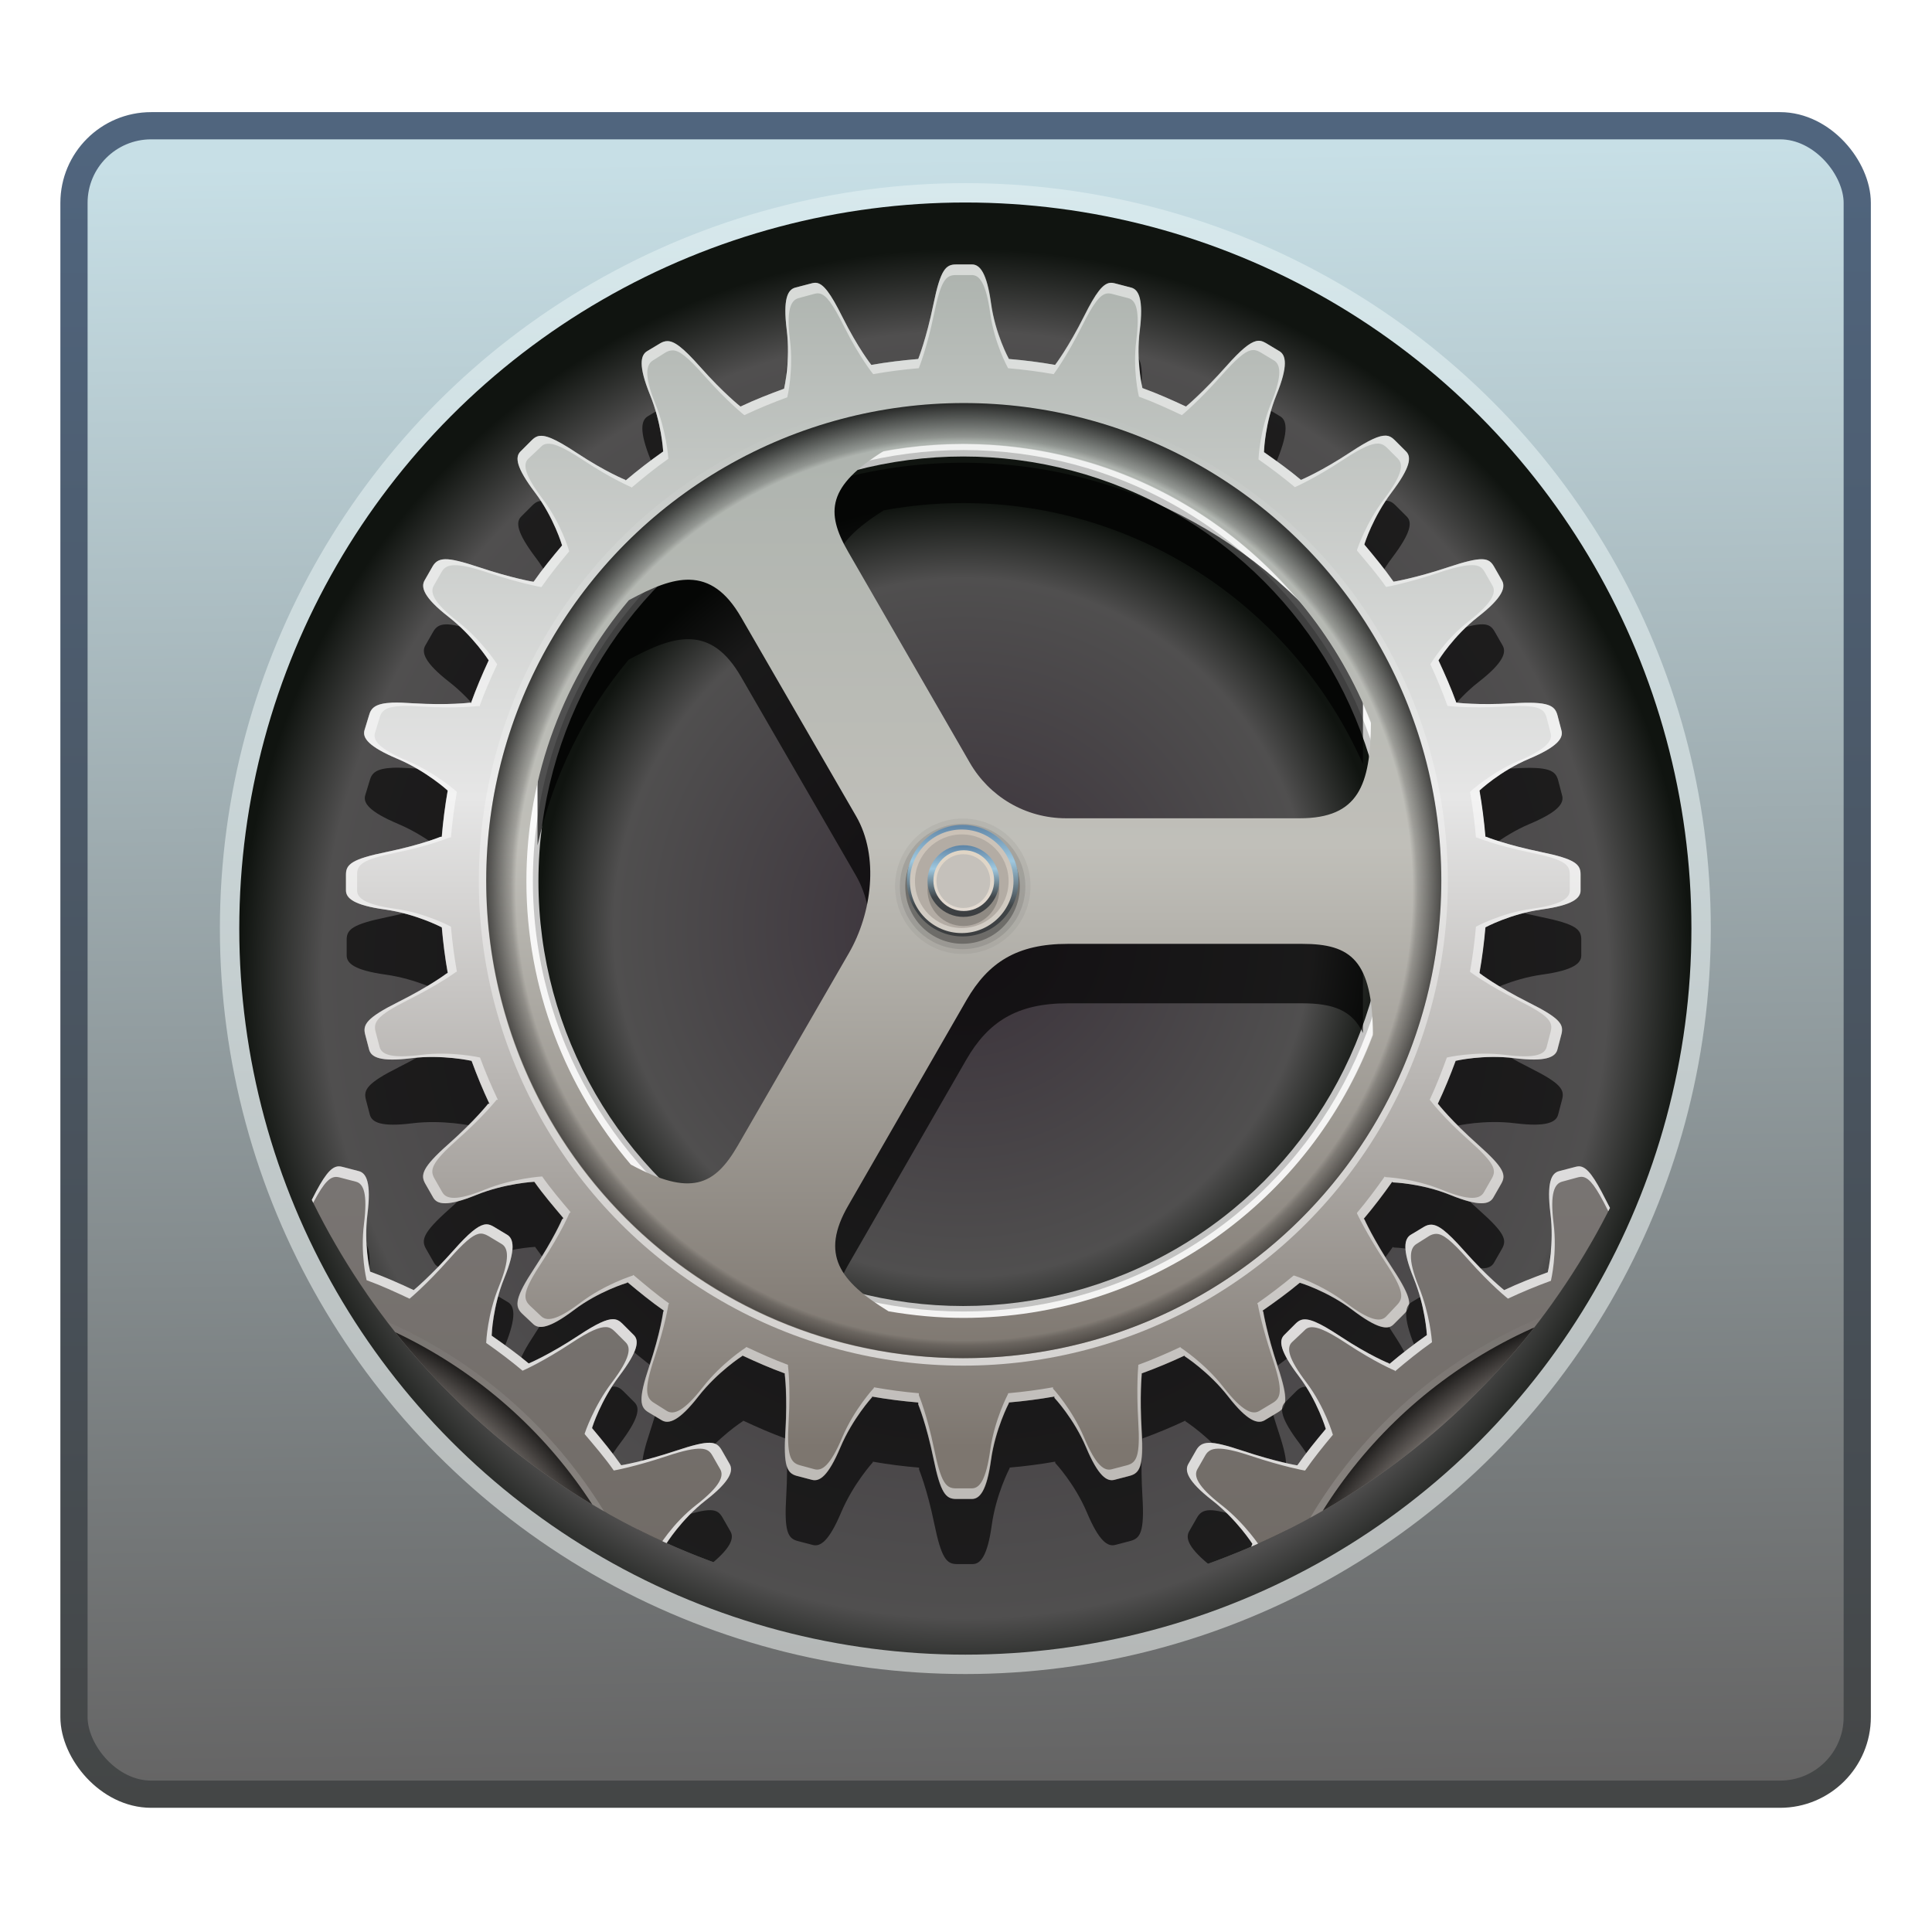 <?xml version="1.0" encoding="UTF-8" standalone="no"?>
<!-- Created with Inkscape (http://www.inkscape.org/) -->

<svg
   xmlns:osb="http://www.openswatchbook.org/uri/2009/osb"
   xmlns:dc="http://purl.org/dc/elements/1.1/"
   xmlns:cc="http://creativecommons.org/ns#"
   xmlns:rdf="http://www.w3.org/1999/02/22-rdf-syntax-ns#"
   xmlns:svg="http://www.w3.org/2000/svg"
   xmlns="http://www.w3.org/2000/svg"
   xmlns:xlink="http://www.w3.org/1999/xlink"
   xmlns:sodipodi="http://sodipodi.sourceforge.net/DTD/sodipodi-0.dtd"
   xmlns:inkscape="http://www.inkscape.org/namespaces/inkscape"
   width="128"
   height="128"
   viewBox="0 0 33.867 33.867"
   version="1.1"
   id="svg4942"
   inkscape:version="0.92.1 r15371"
   sodipodi:docname="applications-system.svg"
   style="enable-background:new">
  <defs
     id="defs4936">
    <linearGradient
       id="linearGradient3015"
       inkscape:collect="always">
      <stop
         style="stop-color:#c7dfe6;stop-opacity:1"
         offset="0"
         id="stop3013" />
      <stop
         id="stop3011"
         offset="0.801"
         style="stop-color:#767a7b;stop-opacity:1" />
      <stop
         style="stop-color:#636262;stop-opacity:1"
         offset="1"
         id="stop3009" />
    </linearGradient>
    <linearGradient
       inkscape:collect="always"
       id="linearGradient2403">
      <stop
         style="stop-color:#50657e;stop-opacity:1;"
         offset="0"
         id="stop2399" />
      <stop
         style="stop-color:#444646;stop-opacity:1"
         offset="1"
         id="stop2401" />
    </linearGradient>
    <linearGradient
       id="linearGradient6987"
       osb:paint="solid">
      <stop
         style="stop-color:#77d2fb;stop-opacity:1;"
         offset="0"
         id="stop6985" />
    </linearGradient>
    <linearGradient
       inkscape:collect="always"
       xlink:href="#linearGradient3015"
       id="linearGradient1134"
       x1="-468.814"
       y1="180.316"
       x2="-466.792"
       y2="321.198"
       gradientUnits="userSpaceOnUse"
       gradientTransform="matrix(0.216,0,0,0.216,119.655,226.322)" />
    <linearGradient
       inkscape:collect="always"
       xlink:href="#linearGradient2403"
       id="linearGradient2405"
       x1="-488.19"
       y1="122.449"
       x2="-488.091"
       y2="264.245"
       gradientUnits="userSpaceOnUse"
       gradientTransform="matrix(0.216,0,0,0.216,127.395,238.488)" />
    <linearGradient
       inkscape:collect="always"
       id="linearGradient4538">
      <stop
         style="stop-color:#7d766f;stop-opacity:1"
         offset="0"
         id="stop4540" />
      <stop
         id="stop4542"
         offset="0.55"
         style="stop-color:#6f6963;stop-opacity:1" />
      <stop
         style="stop-color:#797573;stop-opacity:1"
         offset="1"
         id="stop4544" />
    </linearGradient>
    <linearGradient
       inkscape:collect="always"
       id="linearGradient3312">
      <stop
         style="stop-color:#7d766f;stop-opacity:1"
         offset="0"
         id="stop3314" />
      <stop
         id="stop3316"
         offset="0.55"
         style="stop-color:#c0bfb9;stop-opacity:1" />
      <stop
         style="stop-color:#adb3ae;stop-opacity:1"
         offset="1"
         id="stop3318" />
    </linearGradient>
    <linearGradient
       inkscape:collect="always"
       id="linearGradient3290">
      <stop
         style="stop-color:#e2dad2;stop-opacity:1"
         offset="0"
         id="stop3292" />
      <stop
         style="stop-color:#e0d5c5;stop-opacity:1"
         offset="1"
         id="stop3294" />
    </linearGradient>
    <linearGradient
       id="linearGradient3277"
       inkscape:collect="always">
      <stop
         id="stop3279"
         offset="0"
         style="stop-color:#d2cdc5;stop-opacity:1" />
      <stop
         id="stop3282"
         offset="1"
         style="stop-color:#cbc1b6;stop-opacity:1" />
    </linearGradient>
    <linearGradient
       id="linearGradient4183"
       inkscape:collect="always">
      <stop
         id="stop4185"
         offset="0"
         style="stop-color:#3c3e40;stop-opacity:1" />
      <stop
         style="stop-color:#414649;stop-opacity:1;"
         offset="0.267"
         id="stop3263" />
      <stop
         style="stop-color:#9fc8df;stop-opacity:1"
         offset="0.675"
         id="stop3245" />
      <stop
         id="stop4187"
         offset="1"
         style="stop-color:#6187a8;stop-opacity:1" />
    </linearGradient>
    <linearGradient
       id="linearGradient3335"
       inkscape:collect="always">
      <stop
         id="stop3337"
         offset="0"
         style="stop-color:#000000;stop-opacity:0" />
      <stop
         style="stop-color:#000000;stop-opacity:0"
         offset="0.922"
         id="stop3226" />
      <stop
         style="stop-color:#000000;stop-opacity:0.169;"
         offset="0.933"
         id="stop3343" />
      <stop
         id="stop3339"
         offset="1"
         style="stop-color:#000000;stop-opacity:0.75" />
    </linearGradient>
    <linearGradient
       id="linearGradient3325"
       inkscape:collect="always">
      <stop
         id="stop3327"
         offset="0"
         style="stop-color:#ffffff;stop-opacity:1;" />
      <stop
         id="stop3329"
         offset="1"
         style="stop-color:#ffffff;stop-opacity:0;" />
    </linearGradient>
    <linearGradient
       id="linearGradient3315"
       inkscape:collect="always">
      <stop
         id="stop3317"
         offset="0"
         style="stop-color:#393039;stop-opacity:1" />
      <stop
         style="stop-color:#504f4f;stop-opacity:1"
         offset="0.823"
         id="stop3319" />
      <stop
         id="stop3321"
         offset="1"
         style="stop-color:#101410;stop-opacity:1" />
    </linearGradient>
    <linearGradient
       id="linearGradient3279"
       inkscape:collect="always">
      <stop
         id="stop3281"
         offset="0"
         style="stop-color:#7d766f;stop-opacity:1" />
      <stop
         style="stop-color:#e6e6e6;stop-opacity:1"
         offset="0.55"
         id="stop3288" />
      <stop
         id="stop3283"
         offset="1"
         style="stop-color:#adb3ae;stop-opacity:1" />
    </linearGradient>
    <linearGradient
       inkscape:collect="always"
       id="linearGradient7783">
      <stop
         style="stop-color:#393039;stop-opacity:1"
         offset="0"
         id="stop7785" />
      <stop
         id="stop7787"
         offset="0.886"
         style="stop-color:#504f4f;stop-opacity:1" />
      <stop
         style="stop-color:#101410;stop-opacity:1"
         offset="1"
         id="stop7789" />
    </linearGradient>
    <linearGradient
       inkscape:collect="always"
       id="linearGradient3254">
      <stop
         style="stop-color:#b5b8b7;stop-opacity:1"
         offset="0"
         id="stop3256" />
      <stop
         style="stop-color:#d7e9ed;stop-opacity:1"
         offset="1"
         id="stop3260" />
    </linearGradient>
    <linearGradient
       gradientTransform="matrix(0.196,0,0,0.196,-56.61,258.765)"
       y2="24.093"
       x2="-33.254"
       y1="71.087"
       x1="-33.254"
       gradientUnits="userSpaceOnUse"
       id="linearGradient3278"
       xlink:href="#linearGradient3254"
       inkscape:collect="always" />
    <radialGradient
       gradientTransform="matrix(0.191,0,0,0.191,-56.781,259.008)"
       r="23.728"
       fy="49.33"
       fx="-33.509"
       cy="49.33"
       cx="-33.509"
       gradientUnits="userSpaceOnUse"
       id="radialGradient3280"
       xlink:href="#linearGradient7783"
       inkscape:collect="always" />
    <linearGradient
       gradientUnits="userSpaceOnUse"
       y2="23.103"
       x2="-20.2"
       y1="94.897"
       x1="-20.2"
       id="linearGradient3331"
       xlink:href="#linearGradient3325"
       inkscape:collect="always" />
    <filter
       id="filter4169"
       inkscape:collect="always">
      <feGaussianBlur
         id="feGaussianBlur4171"
         stdDeviation="1.51"
         inkscape:collect="always" />
    </filter>
    <filter
       height="1.21"
       y="-0.105"
       width="1.21"
       x="-0.105"
       id="filter4134"
       inkscape:collect="always">
      <feGaussianBlur
         id="feGaussianBlur4136"
         stdDeviation="1.979"
         inkscape:collect="always" />
    </filter>
    <radialGradient
       r="23.547"
       fy="47.578"
       fx="-41.396"
       cy="47.578"
       cx="-41.396"
       gradientTransform="matrix(1.6777742e-8,-1.02,1.018,1.6757265e-8,-90.071,4.668)"
       gradientUnits="userSpaceOnUse"
       id="radialGradient4703"
       xlink:href="#linearGradient3335"
       inkscape:collect="always" />
    <linearGradient
       y2="16.078"
       x2="-44.828"
       y1="71.921"
       x1="-44.828"
       gradientTransform="translate(128.558,1000.96)"
       gradientUnits="userSpaceOnUse"
       id="linearGradient4710"
       xlink:href="#linearGradient4538"
       inkscape:collect="always" />
    <radialGradient
       r="23.547"
       fy="47.578"
       fx="-41.396"
       cy="47.578"
       cx="-41.396"
       gradientTransform="matrix(1.6777742e-8,-1.02,1.018,1.6757265e-8,-90.071,4.668)"
       gradientUnits="userSpaceOnUse"
       id="radialGradient4717"
       xlink:href="#linearGradient3335"
       inkscape:collect="always" />
    <linearGradient
       y2="16.078"
       x2="-44.828"
       y1="71.921"
       x1="-44.828"
       gradientTransform="translate(55.924,1000.96)"
       gradientUnits="userSpaceOnUse"
       id="linearGradient4724"
       xlink:href="#linearGradient4538"
       inkscape:collect="always" />
    <clipPath
       id="clipPath4781"
       clipPathUnits="userSpaceOnUse">
      <circle
         r="23.728"
         cy="47.819"
         cx="-33.509"
         style="fill:url(#radialGradient4785);fill-opacity:1;stroke:none"
         id="path4783"
         transform="matrix(1.444,0,0,1.444,96.377,935.326)" />
    </clipPath>
    <radialGradient
       r="23.728"
       fy="49.33"
       fx="-33.509"
       cy="49.33"
       cx="-33.509"
       gradientUnits="userSpaceOnUse"
       id="radialGradient4785"
       xlink:href="#linearGradient7783"
       inkscape:collect="always" />
    <radialGradient
       r="23.547"
       fy="48.942"
       fx="-41.66"
       cy="48.942"
       cx="-41.66"
       gradientUnits="userSpaceOnUse"
       id="radialGradient4683"
       xlink:href="#linearGradient3315"
       inkscape:collect="always" />
    <radialGradient
       r="23.547"
       fy="47.578"
       fx="-41.396"
       cy="47.578"
       cx="-41.396"
       gradientTransform="matrix(1.6777742e-8,-1.02,1.018,1.6757265e-8,-90.071,4.668)"
       gradientUnits="userSpaceOnUse"
       id="radialGradient4687"
       xlink:href="#linearGradient3335"
       inkscape:collect="always" />
    <linearGradient
       inkscape:collect="always"
       xlink:href="#linearGradient3279"
       id="linearGradient2848"
       gradientUnits="userSpaceOnUse"
       gradientTransform="translate(92.474,956.362)"
       x1="-44.828"
       y1="71.921"
       x2="-44.828"
       y2="16.078" />
    <linearGradient
       inkscape:collect="always"
       xlink:href="#linearGradient3325"
       id="linearGradient2850"
       gradientUnits="userSpaceOnUse"
       x1="-20.2"
       y1="94.897"
       x2="-20.2"
       y2="23.103" />
    <linearGradient
       inkscape:collect="always"
       xlink:href="#linearGradient3312"
       id="linearGradient2852"
       gradientUnits="userSpaceOnUse"
       gradientTransform="matrix(0.959,0,0,0.959,88.011,957.032)"
       x1="-42.061"
       y1="70.318"
       x2="-42.061"
       y2="23.66" />
    <linearGradient
       inkscape:collect="always"
       xlink:href="#linearGradient4183"
       id="linearGradient2854"
       gradientUnits="userSpaceOnUse"
       x1="-40.48"
       y1="69.188"
       x2="-40.48"
       y2="23.095" />
    <linearGradient
       inkscape:collect="always"
       xlink:href="#linearGradient3277"
       id="linearGradient2856"
       gradientUnits="userSpaceOnUse"
       x1="-41.207"
       y1="68.681"
       x2="-41.207"
       y2="22.302" />
    <linearGradient
       inkscape:collect="always"
       xlink:href="#linearGradient4183"
       id="linearGradient2858"
       gradientUnits="userSpaceOnUse"
       x1="-43.945"
       y1="69.065"
       x2="-43.945"
       y2="23.632" />
    <linearGradient
       inkscape:collect="always"
       xlink:href="#linearGradient3290"
       id="linearGradient2860"
       gradientUnits="userSpaceOnUse"
       x1="-41.575"
       y1="69.832"
       x2="-41.575"
       y2="23.858" />
    <linearGradient
       inkscape:collect="always"
       xlink:href="#linearGradient3325"
       id="linearGradient2864"
       gradientUnits="userSpaceOnUse"
       x1="-20.2"
       y1="94.897"
       x2="-20.2"
       y2="23.103" />
  </defs>
  <sodipodi:namedview
     id="base"
     pagecolor="#ffffff"
     bordercolor="#666666"
     borderopacity="1.0"
     inkscape:pageopacity="0.0"
     inkscape:pageshadow="2"
     inkscape:zoom="2.9258132"
     inkscape:cx="48.923296"
     inkscape:cy="84.507528"
     inkscape:document-units="mm"
     inkscape:current-layer="layer1"
     showgrid="false"
     units="px"
     width="128px"
     inkscape:window-width="1366"
     inkscape:window-height="669"
     inkscape:window-x="0"
     inkscape:window-y="28"
     inkscape:window-maximized="1"
     inkscape:measure-start="-293.521,100.415"
     inkscape:measure-end="-294.709,409.978"
     showguides="false" />
  <g
     inkscape:label="Layer 1"
     inkscape:groupmode="layer"
     id="layer1"
     transform="translate(0,-263.133)">
    <g
       id="g3058"
       transform="matrix(0.952,0,0,0.952,-1.364,13.337)">
      <rect
         ry="1.421"
         y="264.706"
         x="2.795"
         height="30.722"
         width="32.836"
         id="rect1126"
         style="opacity:1;fill:url(#linearGradient1134);fill-opacity:1;fill-rule:nonzero;stroke:url(#linearGradient2405);stroke-width:0.501;stroke-linecap:round;stroke-linejoin:round;stroke-miterlimit:4;stroke-dasharray:none;stroke-dashoffset:0;stroke-opacity:1" />
      <g
         style="opacity:1;stroke-width:0.339"
         transform="matrix(2.95,0,0,2.95,205.592,-511.527)"
         id="g3007">
        <circle
           id="path3248"
           style="fill:url(#linearGradient3278);fill-opacity:1;stroke:none;stroke-width:0.066"
           cx="-63.181"
           cy="268.141"
           r="4.653" />
        <circle
           style="fill:url(#radialGradient3280);fill-opacity:1;stroke:none;stroke-width:0.065"
           id="path3236"
           cx="-63.181"
           cy="268.141"
           r="4.532" />
        <path
           inkscape:connector-curvature="0"
           id="path3345"
           d="m 47.692,1027.63 c -0.476,0 -0.726,0.236 -1.062,1.875 -0.336,1.639 -0.719,2.594 -0.719,2.594 -0.754,0.064 -1.486,0.151 -2.219,0.281 0,0 -0.626,-0.785 -1.375,-2.281 -0.562,-1.122 -0.876,-1.522 -1.188,-1.594 -0.104,-0.024 -0.197,10e-4 -0.312,0.031 l -0.719,0.188 c -0.36,0.096 -0.589,0.53 -0.406,2 0.18,1.444 -0.114,2.734 -0.125,2.781 -0.702,0.256 -1.392,0.527 -2.062,0.844 0,0 -0.796,-0.624 -1.906,-1.875 -0.833,-0.939 -1.237,-1.229 -1.562,-1.219 -0.108,0 -0.209,0.035 -0.312,0.094 l -0.625,0.375 c -0.323,0.186 -0.432,0.69 0.125,2.062 0.538,1.324 0.62,2.595 0.625,2.688 -0.616,0.432 -1.208,0.89 -1.781,1.375 v -0.031 c 0,0 -0.916,-0.36 -2.312,-1.281 -1.047,-0.691 -1.526,-0.877 -1.844,-0.781 -0.106,0.032 -0.197,0.104 -0.281,0.188 l -0.531,0.531 c -0.264,0.263 -0.206,0.756 0.688,1.938 0.894,1.181 1.281,2.5 1.281,2.5 -0.467,0.557 -0.927,1.121 -1.344,1.719 h -0.031 c 0,0 -0.975,-0.159 -2.562,-0.688 -0.794,-0.264 -1.275,-0.382 -1.594,-0.375 -0.318,0.01 -0.474,0.138 -0.594,0.344 l -0.375,0.656 c -0.187,0.323 -0.043,0.809 1.125,1.719 1.169,0.91 1.906,2.062 1.906,2.062 -0.309,0.664 -0.594,1.337 -0.844,2.031 l -0.031,-0.031 c 0,0 -1.017,0.131 -2.688,0.031 -0.418,-0.025 -0.735,-0.043 -1,-0.031 -0.794,0.037 -0.999,0.249 -1.094,0.594 l -0.219,0.719 c -0.097,0.36 0.198,0.767 1.562,1.344 1.365,0.576 2.375,1.5 2.375,1.5 -0.125,0.717 -0.22,1.451 -0.281,2.188 h -0.062 c 0,0 -0.923,0.383 -2.562,0.719 -1.639,0.336 -1.904,0.586 -1.906,1.062 v 0.75 c -4.63e-4,0.373 0.377,0.702 1.844,0.906 1.467,0.203 2.688,0.844 2.688,0.844 0.064,0.733 0.154,1.443 0.281,2.156 l -0.062,0.031 c 0,0 -0.785,0.595 -2.281,1.344 -1.496,0.749 -1.683,1.071 -1.562,1.531 l 0.188,0.719 c 0.096,0.36 0.53,0.589 2,0.406 1.47,-0.183 2.844,0.125 2.844,0.125 0.254,0.693 0.532,1.369 0.844,2.031 h -0.062 c 0,0 -0.624,0.796 -1.875,1.906 -1.252,1.111 -1.33,1.461 -1.094,1.875 l 0.375,0.656 c 0.186,0.323 0.659,0.432 2.031,-0.125 1.373,-0.557 2.75,-0.625 2.75,-0.625 0.421,0.599 0.904,1.161 1.375,1.719 l -0.031,0.031 -0.031,0.031 c 0,0 -0.391,0.916 -1.312,2.312 -0.921,1.397 -0.929,1.787 -0.594,2.125 l 0.531,0.5 c 0.263,0.264 0.756,0.237 1.938,-0.656 1.182,-0.894 2.5,-1.281 2.5,-1.281 l 0.031,-0.031 c 0.556,0.466 1.123,0.928 1.719,1.344 l -0.031,0.062 c 0,0 -0.128,0.975 -0.656,2.562 -0.529,1.588 -0.442,1.947 -0.031,2.188 l 0.625,0.375 c 0.323,0.187 0.809,0.043 1.719,-1.125 0.91,-1.169 2.062,-1.906 2.062,-1.906 l 0.031,-0.031 c 0.654,0.305 1.316,0.596 2,0.844 v 0.062 c 0,0 0.131,0.986 0.031,2.656 -0.1,1.67 0.072,1.999 0.531,2.125 l 0.719,0.188 c 0.36,0.097 0.767,-0.167 1.344,-1.531 0.576,-1.365 1.5,-2.375 1.5,-2.375 v -0.031 c 0.723,0.128 1.444,0.218 2.188,0.281 v 0.031 0.062 c 0,0 0.383,0.923 0.719,2.562 0.336,1.639 0.586,1.904 1.062,1.906 h 0.75 c 0.373,0 0.703,-0.376 0.906,-1.844 0.203,-1.467 0.844,-2.688 0.844,-2.688 v -0.031 c 0.733,-0.063 1.443,-0.156 2.156,-0.281 v 0.031 0.031 c 0,0 0.924,0.979 1.5,2.344 0.576,1.365 0.984,1.63 1.344,1.531 l 0.719,-0.188 c 0.459,-0.126 0.662,-0.423 0.562,-2.094 -0.1,-1.67 0,-2.688 0,-2.688 v -0.062 c 0.694,-0.251 1.368,-0.534 2.031,-0.844 v 0.031 c 0,0 1.152,0.737 2.062,1.906 0.91,1.169 1.396,1.314 1.719,1.125 l 0.625,-0.375 c 0.411,-0.24 0.528,-0.569 0,-2.156 -0.529,-1.587 -0.688,-2.594 -0.688,-2.594 l -0.031,-0.062 c 0.598,-0.416 1.192,-0.846 1.75,-1.312 h 0.031 c 0,0 1.287,0.388 2.469,1.281 1.181,0.894 1.675,0.953 1.938,0.688 l 0.531,-0.531 c 0.335,-0.339 0.359,-0.697 -0.562,-2.094 -0.921,-1.397 -1.344,-2.344 -1.344,-2.344 l -0.031,-0.031 c 0.472,-0.559 0.922,-1.15 1.344,-1.75 l 0.031,0.031 c 0,0 1.346,0.036 2.719,0.594 1.373,0.557 1.846,0.449 2.031,0.125 l 0.375,-0.656 c 0.236,-0.414 0.158,-0.733 -1.094,-1.844 -1.251,-1.111 -1.875,-1.906 -1.875,-1.906 l -0.031,-0.031 c 0.312,-0.662 0.59,-1.339 0.844,-2.031 0,0 1.311,-0.308 2.781,-0.125 1.47,0.183 1.937,-0.045 2.031,-0.406 l 0.188,-0.719 c 0.121,-0.461 -0.035,-0.751 -1.531,-1.5 -1.496,-0.749 -2.312,-1.375 -2.312,-1.375 l -0.031,-0.031 c 0.127,-0.713 0.217,-1.423 0.281,-2.156 0,0 1.189,-0.64 2.656,-0.844 1.467,-0.203 1.846,-0.533 1.844,-0.906 v -0.75 c -0.003,-0.476 -0.236,-0.726 -1.875,-1.062 -1.639,-0.336 -2.594,-0.719 -2.594,-0.719 h -0.031 c -0.062,-0.737 -0.156,-1.47 -0.281,-2.188 0,0 0.979,-0.924 2.344,-1.5 1.365,-0.576 1.63,-0.984 1.531,-1.344 l -0.188,-0.719 c -0.126,-0.459 -0.424,-0.662 -2.094,-0.562 -1.67,0.1 -2.688,-0.031 -2.688,-0.031 -0.248,-0.685 -0.539,-1.345 -0.844,-2 0,0 0.706,-1.153 1.875,-2.062 1.169,-0.91 1.313,-1.397 1.125,-1.719 l -0.375,-0.656 c -0.12,-0.205 -0.252,-0.337 -0.562,-0.344 -0.311,-0.01 -0.8,0.111 -1.594,0.375 -1.588,0.528 -2.594,0.688 -2.594,0.688 -0.425,-0.609 -0.898,-1.182 -1.375,-1.75 0,0 -2.31e-4,-0.03 0,-0.031 0.013,-0.043 0.403,-1.276 1.281,-2.438 0.894,-1.181 0.953,-1.675 0.688,-1.938 l -0.531,-0.531 c -0.127,-0.126 -0.251,-0.214 -0.438,-0.219 -0.31,-0.01 -0.783,0.205 -1.656,0.781 -1.397,0.921 -2.344,1.312 -2.344,1.312 -0.558,-0.47 -1.151,-0.893 -1.75,-1.312 0,0 -2.7e-5,-0.03 0,-0.031 0.002,-0.048 0.046,-1.34 0.594,-2.688 0.557,-1.373 0.449,-1.878 0.125,-2.062 l -0.625,-0.375 c -0.155,-0.088 -0.288,-0.139 -0.469,-0.094 -0.301,0.075 -0.712,0.405 -1.406,1.188 -1.111,1.252 -1.906,1.906 -1.906,1.906 -0.675,-0.317 -1.356,-0.619 -2.062,-0.875 -0.021,-0.09 -0.302,-1.302 -0.125,-2.719 0.183,-1.47 -0.045,-1.937 -0.406,-2.031 l -0.719,-0.188 c -0.115,-0.03 -0.209,-0.052 -0.312,-0.031 -0.311,0.063 -0.626,0.44 -1.188,1.562 -0.749,1.496 -1.375,2.312 -1.375,2.312 -0.723,-0.128 -1.444,-0.218 -2.188,-0.281 -0.021,-0.039 -0.644,-1.182 -0.844,-2.625 -0.203,-1.467 -0.533,-1.846 -0.906,-1.844 h -0.75 z"
           style="opacity:0.8;fill:#000000;fill-opacity:1;stroke:none;stroke-width:0.339;filter:url(#filter4169)"
           transform="matrix(0.132,0,0,0.132,-69.531,128.755)" />
        <g
           style="stroke-width:0.339"
           id="g4169"
           transform="matrix(0.132,0,0,0.132,-69.535,135.644)">
          <path
             inkscape:connector-curvature="0"
             id="path3211"
             d="m 47.692,972.362 c -0.476,0.002 -0.726,0.236 -1.062,1.875 -0.336,1.639 -0.719,2.594 -0.719,2.594 -0.754,0.064 -1.486,0.151 -2.219,0.281 0,0 -0.626,-0.785 -1.375,-2.281 -0.562,-1.122 -0.876,-1.522 -1.188,-1.594 -0.104,-0.024 -0.197,0.001 -0.312,0.031 l -0.719,0.188 c -0.36,0.096 -0.589,0.53 -0.406,2 0.18,1.443 -0.114,2.734 -0.125,2.781 -0.702,0.256 -1.392,0.527 -2.062,0.844 0,0 -0.796,-0.624 -1.906,-1.875 -0.833,-0.939 -1.237,-1.229 -1.562,-1.219 -0.108,0.003 -0.209,0.035 -0.312,0.094 l -0.625,0.375 c -0.323,0.186 -0.432,0.69 0.125,2.062 0.538,1.324 0.62,2.595 0.625,2.688 -0.616,0.432 -1.208,0.89 -1.781,1.375 v -0.031 c 0,0 -0.916,-0.36 -2.312,-1.281 -1.047,-0.691 -1.526,-0.877 -1.844,-0.781 -0.106,0.032 -0.197,0.104 -0.281,0.188 l -0.531,0.531 c -0.264,0.263 -0.206,0.756 0.688,1.938 0.894,1.181 1.281,2.5 1.281,2.5 -0.467,0.557 -0.927,1.121 -1.344,1.719 h -0.031 c 0,0 -0.975,-0.159 -2.562,-0.688 -0.794,-0.264 -1.275,-0.382 -1.594,-0.375 -0.318,0.007 -0.474,0.138 -0.594,0.344 l -0.375,0.656 c -0.187,0.323 -0.043,0.809 1.125,1.719 1.169,0.91 1.906,2.062 1.906,2.062 -0.309,0.664 -0.594,1.337 -0.844,2.031 l -0.031,-0.031 c 0,0 -1.017,0.131 -2.688,0.031 -0.418,-0.025 -0.735,-0.043 -1,-0.031 -0.794,0.037 -0.999,0.249 -1.094,0.594 l -0.219,0.719 c -0.097,0.36 0.198,0.767 1.562,1.344 1.365,0.576 2.375,1.5 2.375,1.5 -0.125,0.717 -0.22,1.451 -0.281,2.188 h -0.062 c 0,0 -0.923,0.383 -2.562,0.719 -1.639,0.336 -1.904,0.586 -1.906,1.062 v 0.75 c -4.63e-4,0.373 0.377,0.702 1.844,0.906 1.467,0.203 2.688,0.844 2.688,0.844 0.064,0.733 0.154,1.443 0.281,2.156 l -0.062,0.031 c 0,0 -0.785,0.595 -2.281,1.344 -1.496,0.749 -1.683,1.071 -1.562,1.531 l 0.188,0.719 c 0.096,0.36 0.53,0.589 2,0.406 1.47,-0.183 2.844,0.125 2.844,0.125 0.254,0.693 0.532,1.369 0.844,2.031 h -0.062 c 0,0 -0.624,0.796 -1.875,1.906 -1.252,1.111 -1.33,1.461 -1.094,1.875 l 0.375,0.656 c 0.186,0.323 0.659,0.432 2.031,-0.125 1.373,-0.557 2.75,-0.625 2.75,-0.625 0.421,0.599 0.904,1.161 1.375,1.719 l -0.031,0.031 -0.031,0.031 c 0,0 -0.391,0.916 -1.312,2.312 -0.921,1.397 -0.929,1.787 -0.594,2.125 l 0.531,0.5 c 0.263,0.264 0.756,0.237 1.938,-0.656 1.182,-0.894 2.5,-1.281 2.5,-1.281 l 0.031,-0.031 c 0.556,0.466 1.123,0.928 1.719,1.344 l -0.031,0.062 c 0,0 -0.128,0.975 -0.656,2.562 -0.529,1.588 -0.442,1.947 -0.031,2.188 l 0.625,0.375 c 0.323,0.187 0.809,0.043 1.719,-1.125 0.91,-1.169 2.062,-1.906 2.062,-1.906 l 0.031,-0.031 c 0.654,0.305 1.316,0.596 2,0.844 v 0.062 c 0,0 0.131,0.986 0.031,2.656 -0.1,1.67 0.072,1.999 0.531,2.125 l 0.719,0.188 c 0.36,0.097 0.767,-0.167 1.344,-1.531 0.576,-1.365 1.5,-2.375 1.5,-2.375 v -0.031 c 0.723,0.128 1.444,0.218 2.188,0.281 v 0.031 0.062 c 0,0 0.383,0.923 0.719,2.562 0.336,1.639 0.586,1.904 1.062,1.906 h 0.75 c 0.373,0 0.703,-0.376 0.906,-1.844 0.203,-1.467 0.844,-2.688 0.844,-2.688 v -0.031 c 0.733,-0.063 1.443,-0.156 2.156,-0.281 v 0.031 0.031 c 0,0 0.924,0.979 1.5,2.344 0.576,1.365 0.984,1.63 1.344,1.531 l 0.719,-0.188 c 0.459,-0.126 0.662,-0.423 0.562,-2.094 -0.1,-1.67 0,-2.688 0,-2.688 v -0.062 c 0.694,-0.251 1.368,-0.534 2.031,-0.844 v 0.031 c 0,0 1.152,0.737 2.062,1.906 0.91,1.169 1.396,1.314 1.719,1.125 l 0.625,-0.375 c 0.411,-0.24 0.528,-0.569 0,-2.156 -0.529,-1.587 -0.688,-2.594 -0.688,-2.594 l -0.031,-0.062 c 0.598,-0.416 1.192,-0.846 1.75,-1.312 h 0.031 c 0,0 1.287,0.388 2.469,1.281 1.181,0.894 1.675,0.953 1.938,0.688 l 0.531,-0.531 c 0.335,-0.339 0.359,-0.697 -0.562,-2.094 -0.921,-1.397 -1.344,-2.344 -1.344,-2.344 l -0.031,-0.031 c 0.472,-0.559 0.922,-1.15 1.344,-1.75 l 0.031,0.031 c 0,0 1.346,0.036 2.719,0.594 1.373,0.557 1.846,0.449 2.031,0.125 l 0.375,-0.656 c 0.236,-0.414 0.158,-0.733 -1.094,-1.844 -1.251,-1.111 -1.875,-1.906 -1.875,-1.906 l -0.031,-0.031 c 0.312,-0.662 0.59,-1.339 0.844,-2.031 0,0 1.311,-0.308 2.781,-0.125 1.47,0.183 1.937,-0.045 2.031,-0.406 l 0.188,-0.719 c 0.121,-0.461 -0.035,-0.751 -1.531,-1.5 -1.496,-0.749 -2.312,-1.375 -2.312,-1.375 l -0.031,-0.031 c 0.127,-0.713 0.217,-1.423 0.281,-2.156 0,0 1.189,-0.64 2.656,-0.844 1.467,-0.203 1.846,-0.533 1.844,-0.906 v -0.75 c -0.003,-0.476 -0.236,-0.726 -1.875,-1.062 -1.639,-0.336 -2.594,-0.719 -2.594,-0.719 h -0.031 c -0.062,-0.737 -0.156,-1.47 -0.281,-2.188 0,0 0.979,-0.924 2.344,-1.5 1.365,-0.576 1.63,-0.984 1.531,-1.344 l -0.188,-0.719 c -0.126,-0.459 -0.424,-0.662 -2.094,-0.562 -1.67,0.1 -2.688,-0.031 -2.688,-0.031 -0.248,-0.685 -0.539,-1.345 -0.844,-2 0,0 0.706,-1.153 1.875,-2.062 1.169,-0.91 1.313,-1.397 1.125,-1.719 l -0.375,-0.656 c -0.12,-0.205 -0.252,-0.337 -0.562,-0.344 -0.311,-0.007 -0.8,0.111 -1.594,0.375 -1.588,0.529 -2.594,0.688 -2.594,0.688 -0.425,-0.609 -0.898,-1.182 -1.375,-1.75 0,0 -2.31e-4,-0.03 0,-0.031 0.013,-0.043 0.403,-1.276 1.281,-2.438 0.894,-1.181 0.953,-1.675 0.688,-1.938 l -0.531,-0.531 c -0.127,-0.126 -0.251,-0.214 -0.438,-0.219 -0.31,-0.008 -0.783,0.205 -1.656,0.781 -1.397,0.921 -2.344,1.312 -2.344,1.312 -0.558,-0.47 -1.151,-0.893 -1.75,-1.312 0,0 -2.7e-5,-0.03 0,-0.031 0.002,-0.048 0.046,-1.34 0.594,-2.688 0.557,-1.373 0.449,-1.878 0.125,-2.062 l -0.625,-0.375 c -0.155,-0.088 -0.288,-0.139 -0.469,-0.094 -0.301,0.075 -0.712,0.405 -1.406,1.188 -1.111,1.251 -1.906,1.906 -1.906,1.906 -0.675,-0.317 -1.356,-0.619 -2.062,-0.875 -0.021,-0.09 -0.302,-1.302 -0.125,-2.719 0.183,-1.47 -0.045,-1.937 -0.406,-2.031 l -0.719,-0.188 c -0.115,-0.03 -0.209,-0.052 -0.312,-0.031 -0.311,0.063 -0.626,0.44 -1.188,1.562 -0.749,1.496 -1.375,2.312 -1.375,2.312 -0.723,-0.128 -1.444,-0.218 -2.188,-0.281 -0.021,-0.039 -0.644,-1.182 -0.844,-2.625 -0.203,-1.467 -0.533,-1.846 -0.906,-1.844 h -0.75 z"
             style="fill:url(#linearGradient2848);fill-opacity:1;stroke:none;stroke-width:0.339" />
          <circle
             style="fill:url(#linearGradient2850);fill-opacity:1;stroke:none;stroke-width:0.339"
             id="path3213"
             transform="matrix(0.973,0,0,0.973,88.576,956.403)"
             cx="-41.66"
             cy="46.37"
             r="23.547" />
          <circle
             style="opacity:0.75;fill:#ffffff;fill-opacity:1;stroke:none;stroke-width:0.339"
             id="path3217"
             transform="matrix(0.878,0,0,0.878,84.612,960.815)"
             cx="-41.66"
             cy="46.37"
             r="23.547" />
          <circle
             transform="matrix(0.865,0,0,0.865,84.091,961.395)"
             id="path3219"
             style="opacity:0.2;fill:#000000;fill-opacity:1;stroke:none;stroke-width:0.339"
             cx="-41.66"
             cy="46.37"
             r="23.547" />
          <circle
             style="fill:url(#radialGradient4683);fill-opacity:1;stroke:none;stroke-width:0.339"
             id="path3221"
             transform="matrix(0.853,0,0,0.853,83.571,961.974)"
             cx="-41.66"
             cy="46.37"
             r="23.547" />
          <path
             id="path3320"
             transform="translate(0,956.362)"
             d="m 48.031,25.375 c -8.795,0 -16.402,5.035 -20.125,12.375 v 5.719 c 0.737,-3.282 2.224,-6.289 4.312,-8.781 1.125,-0.614 2.054,-0.991 2.875,-0.969 0.933,0.025 1.725,0.547 2.438,1.781 l 5.438,9.406 c 1.094,1.894 0.744,4.584 -0.344,6.469 l -5.25,9.094 c -0.546,0.946 -1.084,1.565 -1.844,1.75 v 1.5 H 42 V 64.75 h 0.031 c 0.079,-0.435 0.256,-0.907 0.562,-1.438 l 5.594,-9.719 c 1.031,-1.786 2.393,-2.656 4.781,-2.656 H 64.062 c 1.439,0 2.369,0.316 2.875,1.406 v -9.062 C 66.512,44.418 65.646,45 63.938,45 H 52.906 c -1.948,0 -3.645,-1.038 -4.562,-2.625 l -5.75,-9.969 c -1.097,-1.9 -0.97,-3.119 1.688,-4.781 1.217,-0.224 2.468,-0.344 3.75,-0.344 8.438,0 15.69,5.088 18.906,12.344 V 35.594 C 62.9,29.443 55.935,25.375 48.031,25.375 Z m -20.125,27.156 V 54.875 h 0.688 c -0.268,-0.761 -0.507,-1.546 -0.688,-2.344 z"
             style="opacity:0.822;fill:#000000;fill-opacity:1;stroke:none;stroke-width:0.339;filter:url(#filter4134)"
             inkscape:connector-curvature="0" />
          <path
             inkscape:connector-curvature="0"
             id="path3215"
             d="m 48.036,978.925 c -12.474,0 -22.562,10.12 -22.562,22.594 0,12.474 10.088,22.562 22.562,22.562 12.474,0 22.594,-10.088 22.594,-22.562 0,-12.474 -10.12,-22.594 -22.594,-22.594 z m 0,1.906 c 8.767,0 16.272,5.477 19.281,13.188 -0.023,2.959 -0.585,4.531 -3.375,4.531 h -11.031 c -1.948,0 -3.645,-1.038 -4.562,-2.625 l -5.75,-9.969 c -1.097,-1.9 -0.97,-3.119 1.688,-4.781 1.217,-0.224 2.468,-0.344 3.75,-0.344 z m -12.938,6.438 c 0.933,0.025 1.725,0.547 2.438,1.781 l 5.438,9.406 c 1.094,1.894 0.744,4.584 -0.344,6.469 l -5.25,9.094 c -1.107,1.917 -2.24,2.425 -5.062,0.906 -3.075,-3.606 -4.938,-8.293 -4.938,-13.406 0,-5.056 1.83,-9.685 4.844,-13.281 1.125,-0.614 2.054,-0.991 2.875,-0.969 z m 17.875,17.219 h 11.094 c 2.302,0 3.319,0.767 3.344,4.312 -2.953,7.813 -10.528,13.375 -19.375,13.375 -1.204,0 -2.384,-0.115 -3.531,-0.312 -2.321,-1.42 -3.242,-2.686 -1.906,-5 l 5.594,-9.719 c 1.031,-1.786 2.393,-2.656 4.781,-2.656 z"
             style="fill:url(#linearGradient2852);fill-opacity:1;stroke:none;stroke-width:0.339" />
          <circle
             transform="matrix(0.959,0,0,0.959,88.015,957.027)"
             id="path3333"
             style="fill:url(#radialGradient4687);fill-opacity:1;stroke:none;stroke-width:0.339"
             cx="-41.66"
             cy="46.37"
             r="23.547" />
          <circle
             style="opacity:0.05;fill:#000000;fill-opacity:1;stroke:none;stroke-width:0.339"
             id="path3273"
             transform="matrix(0.136,0,0,0.136,53.681,995.457)"
             cx="-41.66"
             cy="46.37"
             r="23.547" />
          <circle
             transform="matrix(0.126,0,0,0.126,53.256,995.93)"
             id="path3271"
             style="opacity:0.1;fill:#000000;fill-opacity:1;stroke:none;stroke-width:0.339"
             cx="-41.66"
             cy="46.37"
             r="23.547" />
          <circle
             style="opacity:0.3;fill:#000000;fill-opacity:1;stroke:none;stroke-width:0.339"
             id="path3267"
             transform="matrix(0.115,0,0,0.115,52.795,996.443)"
             cx="-41.66"
             cy="46.37"
             r="23.547" />
          <circle
             transform="matrix(0.112,0,0,0.112,52.675,996.306)"
             id="path3223"
             style="fill:url(#linearGradient2854);fill-opacity:1;stroke:none;stroke-width:0.339"
             cx="-41.66"
             cy="46.37"
             r="23.547" />
          <circle
             style="fill:url(#linearGradient2856);fill-opacity:1;stroke:none;stroke-width:0.339"
             id="path3225"
             transform="matrix(0.104,0,0,0.104,52.297,996.707)"
             cx="-41.66"
             cy="46.37"
             r="23.547" />
          <circle
             transform="matrix(0.094,0,0,0.094,51.884,997.167)"
             id="path3275"
             style="fill:#b3aca4;fill-opacity:1;stroke:none;stroke-width:0.339"
             cx="-41.66"
             cy="46.37"
             r="23.547" />
          <circle
             style="opacity:0.2;fill:#000000;fill-opacity:1;stroke:none;stroke-width:0.339"
             id="path3231"
             transform="matrix(0.072,0,0,0.072,51.043,998.609)"
             cx="-41.66"
             cy="46.37"
             r="23.547" />
          <circle
             transform="matrix(0.072,0,0,0.072,51.043,998.179)"
             id="path3227"
             style="fill:url(#linearGradient2858);fill-opacity:1;stroke:none;stroke-width:0.339"
             cx="-41.66"
             cy="46.37"
             r="23.547" />
          <circle
             style="fill:url(#linearGradient2860);fill-opacity:1;stroke:none;stroke-width:0.339"
             id="path3229"
             transform="matrix(0.061,0,0,0.061,50.603,998.669)"
             cx="-41.66"
             cy="46.37"
             r="23.547" />
          <circle
             transform="matrix(0.054,0,0,0.054,50.291,999.016)"
             id="path3286"
             style="fill:#c5c1bb;fill-opacity:1;stroke:none;stroke-width:0.339"
             cx="-41.66"
             cy="46.37"
             r="23.547" />
          <path
             id="path4160"
             transform="translate(0,956.362)"
             d="m 47.688,16 c -0.476,0.002 -0.726,0.236 -1.062,1.875 -0.336,1.639 -0.719,2.594 -0.719,2.594 -0.754,0.064 -1.486,0.151 -2.219,0.281 0,0 -0.626,-0.785 -1.375,-2.281 -0.562,-1.122 -0.876,-1.522 -1.188,-1.594 -0.104,-0.024 -0.197,0.001 -0.312,0.031 l -0.719,0.188 c -0.36,0.096 -0.589,0.53 -0.406,2 0.18,1.443 -0.114,2.734 -0.125,2.781 -0.702,0.256 -1.392,0.527 -2.062,0.844 0,0 -0.796,-0.624 -1.906,-1.875 -0.833,-0.939 -1.237,-1.229 -1.562,-1.219 -0.108,0.003 -0.209,0.035 -0.312,0.094 l -0.625,0.375 c -0.323,0.186 -0.432,0.69 0.125,2.062 0.538,1.324 0.62,2.595 0.625,2.688 -0.616,0.432 -1.208,0.89 -1.781,1.375 V 26.188 c 0,0 -0.916,-0.36 -2.312,-1.281 -1.047,-0.691 -1.526,-0.877 -1.844,-0.781 -0.106,0.032 -0.197,0.104 -0.281,0.188 l -0.531,0.531 c -0.264,0.263 -0.206,0.756 0.688,1.938 0.894,1.181 1.281,2.5 1.281,2.5 C 28.596,29.839 28.136,30.403 27.719,31 H 27.688 c 0,0 -0.975,-0.159 -2.562,-0.688 -0.794,-0.264 -1.275,-0.382 -1.594,-0.375 -0.318,0.007 -0.474,0.138 -0.594,0.344 l -0.375,0.656 c -0.187,0.323 -0.043,0.809 1.125,1.719 1.169,0.91 1.906,2.062 1.906,2.062 C 25.285,35.382 25,36.056 24.75,36.75 l -0.031,-0.031 c 0,0 -1.017,0.131 -2.688,0.031 -0.418,-0.025 -0.735,-0.043 -1,-0.031 -0.794,0.037 -0.999,0.249 -1.094,0.594 l -0.219,0.719 c -0.097,0.36 0.198,0.767 1.562,1.344 1.365,0.576 2.375,1.5 2.375,1.5 -0.125,0.717 -0.22,1.451 -0.281,2.188 h -0.062 c 0,0 -0.923,0.383 -2.562,0.719 -1.639,0.336 -1.904,0.586 -1.906,1.062 v 0.75 c -4.63e-4,0.373 0.377,0.702 1.844,0.906 1.467,0.203 2.688,0.844 2.688,0.844 0.064,0.733 0.154,1.443 0.281,2.156 l -0.062,0.031 c 0,0 -0.785,0.595 -2.281,1.344 -1.496,0.749 -1.683,1.071 -1.562,1.531 l 0.188,0.719 c 0.096,0.36 0.53,0.589 2,0.406 1.47,-0.183 2.844,0.125 2.844,0.125 0.254,0.693 0.532,1.369 0.844,2.031 h -0.062 c 0,0 -0.624,0.796 -1.875,1.906 -1.252,1.111 -1.33,1.461 -1.094,1.875 l 0.375,0.656 C 23.155,60.448 23.628,60.557 25,60 c 1.373,-0.557 2.75,-0.625 2.75,-0.625 0.421,0.599 0.904,1.161 1.375,1.719 L 29.094,61.125 29.062,61.156 c 0,0 -0.391,0.916 -1.312,2.312 -0.921,1.397 -0.929,1.787 -0.594,2.125 l 0.531,0.5 c 0.263,0.264 0.756,0.237 1.938,-0.656 1.182,-0.894 2.5,-1.281 2.5,-1.281 L 32.156,64.125 c 0.556,0.466 1.123,0.928 1.719,1.344 l -0.031,0.062 c 0,0 -0.128,0.975 -0.656,2.562 -0.529,1.588 -0.442,1.947 -0.031,2.188 l 0.625,0.375 c 0.323,0.187 0.809,0.043 1.719,-1.125 0.91,-1.169 2.062,-1.906 2.062,-1.906 l 0.031,-0.031 c 0.654,0.305 1.316,0.595 2,0.844 V 68.5 c 0,0 0.131,0.986 0.031,2.656 -0.1,1.67 0.072,1.999 0.531,2.125 l 0.719,0.188 c 0.36,0.097 0.767,-0.167 1.344,-1.531 0.576,-1.365 1.5,-2.375 1.5,-2.375 v -0.031 c 0.723,0.128 1.444,0.218 2.188,0.281 v 0.031 0.062 c 0,0 0.383,0.923 0.719,2.562 0.336,1.639 0.586,1.904 1.062,1.906 h 0.75 c 0.373,0 0.703,-0.376 0.906,-1.844 0.203,-1.467 0.844,-2.688 0.844,-2.688 V 69.812 c 0.733,-0.063 1.443,-0.156 2.156,-0.281 v 0.031 0.031 c 0,0 0.924,0.979 1.5,2.344 0.576,1.365 0.984,1.63 1.344,1.531 l 0.719,-0.188 c 0.459,-0.126 0.662,-0.424 0.562,-2.094 -0.1,-1.67 0,-2.688 0,-2.688 V 68.438 C 57.162,68.187 57.837,67.903 58.5,67.594 V 67.625 c 0,0 1.152,0.737 2.062,1.906 0.91,1.169 1.396,1.314 1.719,1.125 l 0.625,-0.375 c 0.411,-0.24 0.528,-0.569 0,-2.156 -0.529,-1.587 -0.688,-2.594 -0.688,-2.594 l -0.031,-0.062 c 0.598,-0.416 1.192,-0.846 1.75,-1.312 h 0.031 c 0,0 1.287,0.388 2.469,1.281 1.181,0.894 1.675,0.953 1.938,0.688 l 0.531,-0.531 C 69.241,65.255 69.265,64.897 68.344,63.5 67.422,62.103 67,61.156 67,61.156 L 66.969,61.125 c 0.472,-0.559 0.922,-1.15 1.344,-1.75 l 0.031,0.031 c 0,0 1.346,0.036 2.719,0.594 1.373,0.557 1.846,0.449 2.031,0.125 l 0.375,-0.656 C 73.705,59.055 73.626,58.736 72.375,57.625 71.124,56.514 70.5,55.719 70.5,55.719 L 70.469,55.688 c 0.312,-0.662 0.59,-1.339 0.844,-2.031 0,0 1.311,-0.308 2.781,-0.125 1.47,0.183 1.937,-0.045 2.031,-0.406 l 0.188,-0.719 c 0.121,-0.461 -0.035,-0.751 -1.531,-1.5 -1.496,-0.749 -2.312,-1.375 -2.312,-1.375 L 72.438,49.5 c 0.127,-0.713 0.217,-1.423 0.281,-2.156 0,0 1.189,-0.64 2.656,-0.844 1.467,-0.203 1.846,-0.533 1.844,-0.906 v -0.75 c -0.003,-0.476 -0.236,-0.726 -1.875,-1.062 C 73.705,43.445 72.75,43.062 72.75,43.062 h -0.031 c -0.062,-0.737 -0.156,-1.47 -0.281,-2.188 0,0 0.979,-0.924 2.344,-1.5 1.365,-0.576 1.63,-0.984 1.531,-1.344 L 76.125,37.312 c -0.126,-0.459 -0.424,-0.662 -2.094,-0.562 -1.67,0.1 -2.688,-0.031 -2.688,-0.031 -0.248,-0.685 -0.539,-1.345 -0.844,-2 0,0 0.706,-1.153 1.875,-2.062 1.169,-0.91 1.313,-1.397 1.125,-1.719 l -0.375,-0.656 c -0.12,-0.205 -0.252,-0.337 -0.562,-0.344 -0.311,-0.007 -0.8,0.111 -1.594,0.375 C 69.381,30.841 68.375,31 68.375,31 67.95,30.391 67.477,29.818 67,29.25 c 0,0 -2.31e-4,-0.031 0,-0.031 0.013,-0.043 0.403,-1.276 1.281,-2.438 0.894,-1.181 0.953,-1.675 0.688,-1.938 L 68.438,24.312 C 68.311,24.187 68.186,24.098 68,24.094 67.69,24.086 67.217,24.299 66.344,24.875 64.947,25.796 64,26.188 64,26.188 63.442,25.718 62.849,25.295 62.25,24.875 c 0,0 -2.7e-5,-0.03 0,-0.031 0.002,-0.048 0.046,-1.34 0.594,-2.688 0.557,-1.373 0.449,-1.878 0.125,-2.062 l -0.625,-0.375 C 62.189,19.63 62.056,19.58 61.875,19.625 c -0.301,0.075 -0.712,0.405 -1.406,1.188 -1.111,1.251 -1.906,1.906 -1.906,1.906 -0.675,-0.317 -1.356,-0.619 -2.062,-0.875 -0.021,-0.09 -0.302,-1.302 -0.125,-2.719 0.183,-1.47 -0.045,-1.937 -0.406,-2.031 L 55.25,16.906 C 55.135,16.876 55.041,16.854 54.938,16.875 54.626,16.938 54.312,17.315 53.75,18.438 53.001,19.934 52.375,20.75 52.375,20.75 51.652,20.622 50.931,20.532 50.188,20.469 50.167,20.43 49.544,19.287 49.344,17.844 49.14,16.376 48.81,15.998 48.438,16 Z m 0,0.5 h 0.75 c 0.366,-0.002 0.675,0.371 0.875,1.812 0.197,1.417 0.823,2.556 0.844,2.594 0.73,0.062 1.446,0.156 2.156,0.281 0,0 0.608,-0.811 1.344,-2.281 0.552,-1.102 0.851,-1.469 1.156,-1.531 0.102,-0.021 0.199,0.002 0.312,0.031 l 0.719,0.188 c 0.354,0.093 0.555,0.556 0.375,2 -0.173,1.392 0.105,2.568 0.125,2.656 0.694,0.252 1.369,0.564 2.031,0.875 0,0 0.784,-0.645 1.875,-1.875 0.682,-0.768 1.079,-1.113 1.375,-1.188 0.178,-0.044 0.316,0.007 0.469,0.094 l 0.625,0.375 c 0.318,0.182 0.423,0.683 -0.125,2.031 -0.538,1.324 -0.592,2.578 -0.594,2.625 -2.7e-5,8e-4 0,0.031 0,0.031 0.588,0.413 1.17,0.851 1.719,1.312 0,0 0.94,-0.407 2.312,-1.312 0.858,-0.566 1.32,-0.758 1.625,-0.75 0.183,0.005 0.313,0.095 0.438,0.219 l 0.5,0.5 c 0.26,0.258 0.222,0.746 -0.656,1.906 -0.863,1.141 -1.268,2.364 -1.281,2.406 -2.27e-4,7e-4 0,0.031 0,0.031 0.469,0.558 0.957,1.12 1.375,1.719 0,0 0.972,-0.168 2.531,-0.688 0.78,-0.26 1.257,-0.351 1.562,-0.344 0.305,0.007 0.445,0.111 0.562,0.312 l 0.375,0.656 c 0.185,0.316 0.024,0.794 -1.125,1.688 -1.149,0.894 -1.812,2.031 -1.812,2.031 0.299,0.644 0.569,1.296 0.812,1.969 0,0 1.015,0.129 2.656,0.031 1.641,-0.098 1.908,0.08 2.031,0.531 l 0.188,0.719 c 0.097,0.353 -0.159,0.746 -1.5,1.312 C 72.972,40.035 72,40.938 72,40.938 c 0.123,0.704 0.221,1.432 0.281,2.156 h 0.031 c 0,0 0.952,0.389 2.562,0.719 1.61,0.33 1.841,0.564 1.844,1.031 v 0.75 c 0.002,0.366 -0.371,0.675 -1.812,0.875 -1.442,0.2 -2.625,0.844 -2.625,0.844 -0.063,0.72 -0.157,1.424 -0.281,2.125 l 0.031,0.031 c 0,0 0.811,0.608 2.281,1.344 1.47,0.736 1.619,1.016 1.5,1.469 L 75.625,53 c -0.093,0.355 -0.524,0.555 -1.969,0.375 -1.444,-0.18 -2.75,0.125 -2.75,0.125 -0.249,0.681 -0.506,1.349 -0.812,2 l 0.031,0.031 c 0,0 0.583,0.784 1.812,1.875 1.229,1.091 1.325,1.406 1.094,1.812 l -0.375,0.656 c -0.182,0.319 -0.652,0.423 -2,-0.125 C 69.308,59.202 68,59.156 68,59.156 L 67.969,59.125 c -0.415,0.589 -0.848,1.169 -1.312,1.719 V 60.875 c 0,0 0.439,0.941 1.344,2.312 0.905,1.372 0.86,1.699 0.531,2.031 l -0.5,0.531 C 67.773,66.011 67.286,65.972 66.125,65.094 64.964,64.216 63.688,63.812 63.688,63.812 h -0.031 c -0.548,0.458 -1.132,0.903 -1.719,1.312 l 0.031,0.062 c 0,0 0.168,0.972 0.688,2.531 0.519,1.56 0.404,1.889 0,2.125 l -0.625,0.375 c -0.317,0.185 -0.794,0.024 -1.688,-1.125 -0.894,-1.148 -2.031,-1.875 -2.031,-1.875 V 67.188 c -0.652,0.304 -1.319,0.597 -2,0.844 v 0.062 c 0,0 -0.098,0.984 0,2.625 0.098,1.641 -0.08,1.939 -0.531,2.062 l -0.719,0.188 c -0.354,0.097 -0.746,-0.159 -1.312,-1.5 -0.566,-1.341 -1.469,-2.312 -1.469,-2.312 V 69.125 69.094 c -0.701,0.123 -1.405,0.219 -2.125,0.281 v 0.031 c 0,0 -0.644,1.215 -0.844,2.656 -0.2,1.442 -0.509,1.812 -0.875,1.812 h -0.75 C 47.22,73.873 46.986,73.61 46.656,72 46.326,70.39 45.938,69.469 45.938,69.469 V 69.406 69.375 c -0.73,-0.062 -1.414,-0.156 -2.125,-0.281 V 69.125 c 0,0 -0.934,1.003 -1.5,2.344 -0.566,1.341 -0.959,1.595 -1.312,1.5 l -0.688,-0.188 C 39.861,72.658 39.683,72.329 39.781,70.688 39.879,69.047 39.75,68.094 39.75,68.094 v -0.062 C 39.078,67.787 38.424,67.487 37.781,67.188 L 37.75,67.219 c 0,0 -1.137,0.726 -2.031,1.875 -0.894,1.147 -1.37,1.309 -1.688,1.125 l -0.594,-0.375 c -0.404,-0.236 -0.519,-0.596 0,-2.156 0.519,-1.56 0.656,-2.5 0.656,-2.5 L 34.125,65.125 c -0.586,-0.409 -1.141,-0.886 -1.688,-1.344 l -0.031,0.031 c 0,0 -1.308,0.403 -2.469,1.281 -1.161,0.877 -1.616,0.885 -1.875,0.625 l -0.531,-0.5 c -0.329,-0.333 -0.312,-0.69 0.594,-2.062 0.905,-1.372 1.281,-2.281 1.281,-2.281 L 29.438,60.844 29.469,60.812 C 29.006,60.264 28.538,59.713 28.125,59.125 c 0,0 -1.37,0.077 -2.719,0.625 -1.348,0.547 -1.817,0.443 -2,0.125 l -0.375,-0.656 C 22.8,58.812 22.895,58.466 24.125,57.375 25.354,56.284 25.969,55.5 25.969,55.5 h 0.062 c -0.307,-0.65 -0.595,-1.319 -0.844,-2 0,0 -1.337,-0.305 -2.781,-0.125 C 20.962,53.554 20.532,53.354 20.438,53 L 20.25,52.281 c -0.119,-0.452 0.061,-0.764 1.531,-1.5 1.47,-0.736 2.25,-1.312 2.25,-1.312 l 0.062,-0.031 c -0.125,-0.701 -0.218,-1.405 -0.281,-2.125 0,0 -1.183,-0.644 -2.625,-0.844 -1.441,-0.2 -1.813,-0.509 -1.812,-0.875 v -0.75 C 19.378,44.376 19.608,44.143 21.219,43.812 22.829,43.482 23.75,43.094 23.75,43.094 h 0.062 c 0.061,-0.724 0.159,-1.452 0.281,-2.156 0,0 -1.003,-0.903 -2.344,-1.469 -1.34,-0.566 -1.627,-0.959 -1.531,-1.312 L 20.438,37.438 c 0.093,-0.338 0.282,-0.526 1.062,-0.562 0.26,-0.012 0.59,0.007 1,0.031 1.641,0.098 2.625,-0.031 2.625,-0.031 l 0.031,0.031 c 0.246,-0.682 0.54,-1.348 0.844,-2 0,0 -0.726,-1.137 -1.875,-2.031 C 22.977,31.981 22.816,31.505 23,31.188 l 0.375,-0.656 c 0.118,-0.202 0.281,-0.305 0.594,-0.312 0.313,-0.007 0.783,0.084 1.562,0.344 1.56,0.519 2.531,0.688 2.531,0.688 h 0.031 c 0.409,-0.587 0.854,-1.14 1.312,-1.688 0,0 -0.372,-1.308 -1.25,-2.469 -0.877,-1.161 -0.947,-1.647 -0.688,-1.906 L 28,24.688 c 0.083,-0.082 0.146,-0.156 0.25,-0.188 0.312,-0.094 0.783,0.071 1.812,0.75 1.372,0.905 2.281,1.281 2.281,1.281 v 0.031 c 0.563,-0.476 1.145,-0.951 1.75,-1.375 -0.005,-0.091 -0.097,-1.324 -0.625,-2.625 -0.547,-1.348 -0.411,-1.848 -0.094,-2.031 l 0.594,-0.375 c 0.102,-0.058 0.206,-0.091 0.312,-0.094 0.32,-0.01 0.713,0.297 1.531,1.219 1.091,1.229 1.875,1.844 1.875,1.844 0.659,-0.311 1.341,-0.592 2.031,-0.844 0.011,-0.047 0.302,-1.301 0.125,-2.719 -0.179,-1.444 0.052,-1.874 0.406,-1.969 l 0.688,-0.188 c 0.113,-0.03 0.211,-0.055 0.312,-0.031 0.306,0.071 0.605,0.46 1.156,1.562 0.736,1.47 1.375,2.25 1.375,2.25 0.72,-0.128 1.416,-0.218 2.156,-0.281 0,0 0.389,-0.952 0.719,-2.562 C 46.986,16.733 47.22,16.502 47.688,16.5 Z"
             style="opacity:0.5;fill:#ffffff;fill-opacity:1;stroke:none;stroke-width:0.339"
             inkscape:connector-curvature="0" />
        </g>
        <g
           style="stroke-width:0.339"
           id="g4727"
           clip-path="url(#clipPath4781)"
           transform="matrix(0.132,0,0,0.132,-69.531,135.272)">
          <path
             inkscape:connector-curvature="0"
             id="path4292"
             d="m 83.811,1020.147 c -0.476,0 -0.726,0.236 -1.062,1.875 -0.336,1.639 -0.719,2.594 -0.719,2.594 -0.754,0.064 -1.486,0.151 -2.219,0.281 0,0 -0.626,-0.785 -1.375,-2.281 -0.562,-1.122 -0.876,-1.522 -1.188,-1.594 -0.104,-0.024 -0.197,0 -0.312,0.031 l -0.719,0.188 c -0.36,0.096 -0.589,0.53 -0.406,2 0.18,1.443 -0.114,2.734 -0.125,2.781 -0.702,0.256 -1.392,0.527 -2.062,0.844 0,0 -0.796,-0.624 -1.906,-1.875 -0.833,-0.939 -1.237,-1.229 -1.562,-1.219 -0.108,0 -0.209,0.035 -0.312,0.094 l -0.625,0.375 c -0.323,0.186 -0.432,0.69 0.125,2.062 0.538,1.324 0.62,2.595 0.625,2.688 -0.616,0.432 -1.208,0.89 -1.781,1.375 v -0.031 c 0,0 -0.916,-0.36 -2.312,-1.281 -1.047,-0.691 -1.526,-0.877 -1.844,-0.781 -0.106,0.032 -0.197,0.104 -0.281,0.188 l -0.531,0.531 c -0.264,0.263 -0.206,0.756 0.688,1.938 0.894,1.181 1.281,2.5 1.281,2.5 -0.467,0.557 -0.927,1.121 -1.344,1.719 h -0.031 c 0,0 -0.975,-0.159 -2.562,-0.688 -0.794,-0.264 -1.275,-0.382 -1.594,-0.375 -0.318,0.01 -0.474,0.138 -0.594,0.344 l -0.375,0.656 c -0.187,0.323 -0.043,0.809 1.125,1.719 1.169,0.91 1.906,2.062 1.906,2.062 -0.309,0.664 -0.594,1.337 -0.844,2.031 l -0.031,-0.031 c 0,0 -1.017,0.131 -2.688,0.031 -0.418,-0.025 -0.735,-0.043 -1,-0.031 -0.794,0.037 -0.999,0.249 -1.094,0.594 l -0.219,0.719 c -0.097,0.36 0.198,0.767 1.562,1.344 1.365,0.576 2.375,1.5 2.375,1.5 -0.125,0.717 -0.22,1.451 -0.281,2.188 h -0.062 c 0,0 -0.923,0.383 -2.562,0.719 -1.639,0.336 -1.904,0.586 -1.906,1.062 v 0.75 c -4.63e-4,0.373 0.377,0.702 1.844,0.906 1.467,0.203 2.688,0.844 2.688,0.844 0.064,0.733 0.154,1.443 0.281,2.156 l -0.062,0.031 c 0,0 -0.785,0.595 -2.281,1.344 -1.496,0.749 -1.683,1.071 -1.562,1.531 l 0.188,0.719 c 0.096,0.36 0.53,0.589 2,0.406 1.47,-0.183 2.844,0.125 2.844,0.125 0.254,0.693 0.532,1.369 0.844,2.031 h -0.062 c 0,0 -0.624,0.796 -1.875,1.906 -1.252,1.111 -1.33,1.461 -1.094,1.875 l 0.375,0.656 c 0.186,0.323 0.659,0.432 2.031,-0.125 1.373,-0.557 2.75,-0.625 2.75,-0.625 0.421,0.599 0.904,1.161 1.375,1.719 l -0.031,0.031 -0.031,0.031 c 0,0 -0.391,0.916 -1.312,2.312 -0.921,1.397 -0.929,1.787 -0.594,2.125 l 0.531,0.5 c 0.263,0.264 0.756,0.237 1.938,-0.656 1.182,-0.894 2.5,-1.281 2.5,-1.281 l 0.031,-0.031 c 0.556,0.466 1.123,0.928 1.719,1.344 l -0.031,0.062 c 0,0 -0.128,0.975 -0.656,2.562 -0.529,1.588 -0.442,1.947 -0.031,2.188 l 0.625,0.375 c 0.323,0.187 0.809,0.043 1.719,-1.125 0.91,-1.169 2.062,-1.906 2.062,-1.906 l 0.031,-0.031 c 0.654,0.305 1.316,0.596 2,0.844 v 0.062 c 0,0 0.131,0.986 0.031,2.656 -0.1,1.67 0.072,1.999 0.531,2.125 l 0.719,0.188 c 0.36,0.097 0.767,-0.167 1.344,-1.531 0.576,-1.365 1.5,-2.375 1.5,-2.375 v -0.031 c 0.723,0.128 1.444,0.218 2.188,0.281 v 0.031 0.062 c 0,0 0.383,0.923 0.719,2.562 0.336,1.639 0.586,1.904 1.062,1.906 h 0.75 c 0.373,0 0.703,-0.376 0.906,-1.844 0.203,-1.467 0.844,-2.688 0.844,-2.688 v -0.031 c 0.733,-0.063 1.443,-0.156 2.156,-0.281 v 0.031 0.031 c 0,0 0.924,0.979 1.5,2.344 0.576,1.365 0.984,1.63 1.344,1.531 l 0.719,-0.188 c 0.459,-0.126 0.662,-0.423 0.562,-2.094 -0.1,-1.67 0,-2.688 0,-2.688 v -0.062 c 0.694,-0.251 1.368,-0.534 2.031,-0.844 v 0.031 c 0,0 1.152,0.737 2.062,1.906 0.91,1.169 1.396,1.314 1.719,1.125 l 0.625,-0.375 c 0.411,-0.24 0.528,-0.569 0,-2.156 -0.529,-1.587 -0.688,-2.594 -0.688,-2.594 l -0.031,-0.062 c 0.598,-0.416 1.192,-0.846 1.75,-1.312 h 0.031 c 0,0 1.287,0.388 2.469,1.281 1.181,0.894 1.675,0.953 1.938,0.688 l 0.531,-0.531 c 0.335,-0.339 0.359,-0.697 -0.562,-2.094 -0.921,-1.397 -1.344,-2.344 -1.344,-2.344 l -0.031,-0.031 c 0.472,-0.559 0.922,-1.15 1.344,-1.75 l 0.031,0.031 c 0,0 1.346,0.036 2.719,0.594 1.373,0.557 1.846,0.449 2.031,0.125 l 0.375,-0.656 c 0.236,-0.414 0.158,-0.733 -1.094,-1.844 -1.251,-1.111 -1.875,-1.906 -1.875,-1.906 l -0.031,-0.031 c 0.312,-0.662 0.59,-1.339 0.844,-2.031 0,0 1.311,-0.308 2.781,-0.125 1.47,0.183 1.937,-0.045 2.031,-0.406 l 0.188,-0.719 c 0.121,-0.461 -0.035,-0.751 -1.531,-1.5 -1.496,-0.749 -2.312,-1.375 -2.312,-1.375 l -0.031,-0.031 c 0.127,-0.713 0.217,-1.423 0.281,-2.156 0,0 1.189,-0.64 2.656,-0.844 1.467,-0.203 1.846,-0.533 1.844,-0.906 v -0.75 c -0.002,-0.476 -0.236,-0.726 -1.875,-1.062 -1.639,-0.336 -2.594,-0.719 -2.594,-0.719 h -0.031 c -0.062,-0.737 -0.156,-1.47 -0.281,-2.188 0,0 0.979,-0.924 2.344,-1.5 1.365,-0.576 1.63,-0.984 1.531,-1.344 l -0.188,-0.719 c -0.126,-0.459 -0.424,-0.662 -2.094,-0.562 -1.67,0.1 -2.688,-0.031 -2.688,-0.031 -0.248,-0.685 -0.539,-1.345 -0.844,-2 0,0 0.706,-1.153 1.875,-2.062 1.169,-0.91 1.313,-1.397 1.125,-1.719 l -0.375,-0.656 c -0.12,-0.205 -0.252,-0.337 -0.562,-0.344 -0.311,-0.01 -0.8,0.111 -1.594,0.375 -1.588,0.528 -2.594,0.688 -2.594,0.688 -0.425,-0.609 -0.898,-1.182 -1.375,-1.75 0,0 -2.3e-4,-0.03 0,-0.031 0.013,-0.043 0.403,-1.276 1.281,-2.438 0.894,-1.181 0.953,-1.675 0.688,-1.938 l -0.531,-0.531 c -0.127,-0.126 -0.251,-0.214 -0.438,-0.219 -0.31,-0.01 -0.783,0.205 -1.656,0.781 -1.397,0.921 -2.344,1.312 -2.344,1.312 -0.558,-0.47 -1.151,-0.893 -1.75,-1.312 0,0 -2.7e-5,-0.03 0,-0.031 0.002,-0.048 0.046,-1.34 0.594,-2.688 0.557,-1.373 0.449,-1.878 0.125,-2.062 l -0.625,-0.375 c -0.155,-0.088 -0.288,-0.139 -0.469,-0.094 -0.301,0.075 -0.712,0.405 -1.406,1.188 -1.111,1.251 -1.906,1.906 -1.906,1.906 -0.675,-0.317 -1.356,-0.619 -2.062,-0.875 -0.021,-0.09 -0.302,-1.302 -0.125,-2.719 0.183,-1.47 -0.045,-1.937 -0.406,-2.031 l -0.719,-0.188 c -0.115,-0.03 -0.209,-0.052 -0.312,-0.031 -0.311,0.063 -0.626,0.44 -1.188,1.562 -0.749,1.496 -1.375,2.312 -1.375,2.312 -0.723,-0.128 -1.444,-0.218 -2.188,-0.281 -0.021,-0.039 -0.644,-1.182 -0.844,-2.625 -0.203,-1.467 -0.533,-1.846 -0.906,-1.844 h -0.75 z"
             style="opacity:0.8;fill:#000000;fill-opacity:1;stroke:none;stroke-width:0.339;filter:url(#filter4169)" />
          <path
             inkscape:connector-curvature="0"
             id="path4296"
             d="m 83.777,1016.96 c -0.476,0 -0.726,0.236 -1.062,1.875 -0.336,1.639 -0.719,2.594 -0.719,2.594 -0.754,0.064 -1.486,0.151 -2.219,0.281 0,0 -0.626,-0.785 -1.375,-2.281 -0.562,-1.122 -0.876,-1.522 -1.188,-1.594 -0.104,-0.024 -0.197,10e-4 -0.312,0.031 l -0.719,0.188 c -0.36,0.096 -0.589,0.53 -0.406,2 0.18,1.444 -0.114,2.734 -0.125,2.781 -0.702,0.256 -1.392,0.527 -2.062,0.844 0,0 -0.796,-0.624 -1.906,-1.875 -0.833,-0.939 -1.237,-1.229 -1.562,-1.219 -0.108,0 -0.209,0.035 -0.312,0.094 l -0.625,0.375 c -0.323,0.186 -0.432,0.69 0.125,2.062 0.538,1.324 0.62,2.595 0.625,2.688 -0.616,0.432 -1.208,0.89 -1.781,1.375 v -0.031 c 0,0 -0.916,-0.36 -2.312,-1.281 -1.047,-0.691 -1.526,-0.877 -1.844,-0.781 -0.106,0.032 -0.197,0.104 -0.281,0.188 l -0.531,0.531 c -0.264,0.264 -0.206,0.756 0.688,1.938 0.894,1.181 1.281,2.5 1.281,2.5 -0.467,0.557 -0.927,1.121 -1.344,1.719 h -0.031 c 0,0 -0.975,-0.159 -2.562,-0.688 -0.794,-0.264 -1.275,-0.382 -1.594,-0.375 -0.318,0.01 -0.474,0.138 -0.594,0.344 l -0.375,0.656 c -0.187,0.323 -0.043,0.809 1.125,1.719 1.169,0.91 1.906,2.062 1.906,2.062 -0.309,0.664 -0.594,1.337 -0.844,2.031 l -0.031,-0.031 c 0,0 -1.017,0.131 -2.688,0.031 -0.418,-0.025 -0.735,-0.043 -1,-0.031 -0.794,0.037 -0.999,0.249 -1.094,0.594 l -0.219,0.719 c -0.097,0.36 0.198,0.767 1.562,1.344 1.365,0.576 2.375,1.5 2.375,1.5 -0.125,0.717 -0.22,1.451 -0.281,2.188 h -0.062 c 0,0 -0.923,0.383 -2.562,0.719 -1.639,0.336 -1.904,0.586 -1.906,1.062 v 0.75 c -4.63e-4,0.373 0.377,0.702 1.844,0.906 1.467,0.203 2.688,0.844 2.688,0.844 0.064,0.733 0.154,1.443 0.281,2.156 l -0.062,0.031 c 0,0 -0.785,0.595 -2.281,1.344 -1.496,0.749 -1.683,1.071 -1.562,1.531 l 0.188,0.719 c 0.096,0.36 0.53,0.589 2,0.406 1.47,-0.183 2.844,0.125 2.844,0.125 0.254,0.693 0.532,1.369 0.844,2.031 h -0.062 c 0,0 -0.624,0.796 -1.875,1.906 -1.252,1.111 -1.33,1.462 -1.094,1.875 l 0.375,0.656 c 0.186,0.323 0.659,0.432 2.031,-0.125 1.373,-0.558 2.75,-0.625 2.75,-0.625 0.421,0.599 0.904,1.16 1.375,1.719 l -0.031,0.031 -0.031,0.031 c 0,0 -0.391,0.916 -1.312,2.312 -0.921,1.397 -0.929,1.787 -0.594,2.125 l 0.531,0.5 c 0.263,0.264 0.756,0.237 1.938,-0.656 1.182,-0.894 2.5,-1.281 2.5,-1.281 l 0.031,-0.031 c 0.556,0.466 1.123,0.928 1.719,1.344 l -0.031,0.062 c 0,0 -0.128,0.975 -0.656,2.562 -0.529,1.588 -0.442,1.947 -0.031,2.188 l 0.625,0.375 c 0.323,0.187 0.809,0.043 1.719,-1.125 0.91,-1.169 2.062,-1.906 2.062,-1.906 l 0.031,-0.031 c 0.654,0.305 1.316,0.596 2,0.844 v 0.062 c 0,0 0.131,0.986 0.031,2.656 -0.1,1.67 0.072,1.999 0.531,2.125 l 0.719,0.188 c 0.36,0.097 0.767,-0.167 1.344,-1.531 0.576,-1.365 1.5,-2.375 1.5,-2.375 v -0.031 c 0.723,0.128 1.444,0.218 2.188,0.281 v 0.031 0.062 c 0,0 0.383,0.923 0.719,2.562 0.336,1.639 0.586,1.904 1.062,1.906 h 0.75 c 0.373,0 0.703,-0.376 0.906,-1.844 0.203,-1.467 0.844,-2.688 0.844,-2.688 v -0.031 c 0.733,-0.063 1.443,-0.156 2.156,-0.281 v 0.031 0.031 c 0,0 0.924,0.979 1.5,2.344 0.576,1.365 0.984,1.63 1.344,1.531 l 0.719,-0.188 c 0.459,-0.126 0.662,-0.423 0.562,-2.094 -0.1,-1.67 0,-2.688 0,-2.688 v -0.062 c 0.694,-0.251 1.368,-0.534 2.031,-0.844 v 0.031 c 0,0 1.152,0.737 2.062,1.906 0.91,1.169 1.396,1.314 1.719,1.125 l 0.625,-0.375 c 0.411,-0.24 0.528,-0.569 0,-2.156 -0.529,-1.587 -0.688,-2.594 -0.688,-2.594 l -0.031,-0.062 c 0.598,-0.416 1.192,-0.846 1.75,-1.312 h 0.031 c 0,0 1.287,0.388 2.469,1.281 1.181,0.894 1.675,0.953 1.938,0.688 l 0.531,-0.531 c 0.335,-0.339 0.359,-0.697 -0.562,-2.094 -0.921,-1.396 -1.344,-2.344 -1.344,-2.344 l -0.031,-0.031 c 0.472,-0.559 0.922,-1.15 1.344,-1.75 l 0.031,0.031 c 0,0 1.346,0.036 2.719,0.594 1.373,0.557 1.846,0.449 2.031,0.125 l 0.375,-0.656 c 0.236,-0.414 0.158,-0.733 -1.094,-1.844 -1.251,-1.111 -1.875,-1.906 -1.875,-1.906 l -0.031,-0.031 c 0.312,-0.662 0.59,-1.339 0.844,-2.031 0,0 1.311,-0.308 2.781,-0.125 1.47,0.183 1.937,-0.045 2.031,-0.406 l 0.188,-0.719 c 0.121,-0.46 -0.035,-0.751 -1.531,-1.5 -1.496,-0.749 -2.312,-1.375 -2.312,-1.375 l -0.031,-0.031 c 0.127,-0.713 0.217,-1.423 0.281,-2.156 0,0 1.189,-0.64 2.656,-0.844 1.467,-0.203 1.846,-0.533 1.844,-0.906 v -0.75 c -0.002,-0.476 -0.236,-0.726 -1.875,-1.062 -1.639,-0.336 -2.594,-0.719 -2.594,-0.719 h -0.031 c -0.062,-0.737 -0.156,-1.47 -0.281,-2.188 0,0 0.979,-0.924 2.344,-1.5 1.365,-0.576 1.63,-0.984 1.531,-1.344 l -0.188,-0.719 c -0.126,-0.459 -0.424,-0.662 -2.094,-0.562 -1.67,0.1 -2.688,-0.031 -2.688,-0.031 -0.248,-0.685 -0.539,-1.345 -0.844,-2 0,0 0.706,-1.153 1.875,-2.062 1.169,-0.91 1.313,-1.397 1.125,-1.719 l -0.375,-0.656 c -0.12,-0.205 -0.252,-0.337 -0.562,-0.344 -0.311,-0.01 -0.8,0.111 -1.594,0.375 -1.588,0.528 -2.594,0.688 -2.594,0.688 -0.425,-0.609 -0.898,-1.182 -1.375,-1.75 0,0 -2.3e-4,-0.031 0,-0.031 0.013,-0.043 0.403,-1.276 1.281,-2.438 0.894,-1.181 0.953,-1.675 0.688,-1.938 l -0.531,-0.531 c -0.127,-0.126 -0.251,-0.214 -0.438,-0.219 -0.31,-0.01 -0.783,0.205 -1.656,0.781 -1.397,0.921 -2.344,1.312 -2.344,1.312 -0.558,-0.47 -1.151,-0.892 -1.75,-1.312 0,0 -2.7e-5,-0.03 0,-0.031 0.002,-0.048 0.046,-1.34 0.594,-2.688 0.557,-1.373 0.449,-1.878 0.125,-2.062 l -0.625,-0.375 c -0.155,-0.088 -0.288,-0.139 -0.469,-0.094 -0.301,0.075 -0.712,0.405 -1.406,1.188 -1.111,1.252 -1.906,1.906 -1.906,1.906 -0.675,-0.317 -1.356,-0.619 -2.062,-0.875 -0.021,-0.09 -0.302,-1.302 -0.125,-2.719 0.183,-1.47 -0.045,-1.937 -0.406,-2.031 l -0.719,-0.188 c -0.115,-0.03 -0.209,-0.052 -0.312,-0.031 -0.311,0.063 -0.626,0.44 -1.188,1.562 -0.749,1.496 -1.375,2.312 -1.375,2.312 -0.723,-0.128 -1.444,-0.218 -2.188,-0.281 -0.021,-0.039 -0.644,-1.182 -0.844,-2.625 -0.203,-1.467 -0.533,-1.846 -0.906,-1.844 h -0.75 z"
             style="fill:url(#linearGradient4710);fill-opacity:1;stroke:none;stroke-width:0.339" />
          <circle
             style="fill:url(#linearGradient2864);fill-opacity:1;stroke:none;stroke-width:0.339"
             id="path4298"
             transform="matrix(0.973,0,0,0.973,124.661,1001.001)"
             cx="-41.66"
             cy="46.37"
             r="23.547" />
          <path
             inkscape:connector-curvature="0"
             id="path4308"
             d="m 84.121,1023.523 c -12.474,0 -22.562,10.12 -22.562,22.594 0,12.474 10.088,22.562 22.562,22.562 12.474,0 22.594,-10.088 22.594,-22.562 0,-12.474 -10.12,-22.594 -22.594,-22.594 z m 0,1.906 c 8.767,0 16.272,5.477 19.281,13.188 -0.023,2.959 -0.585,4.531 -3.375,4.531 H 88.996 c -1.948,0 -3.645,-1.038 -4.562,-2.625 l -5.75,-9.969 c -1.097,-1.9 -0.97,-3.119 1.688,-4.781 1.217,-0.224 2.468,-0.344 3.75,-0.344 z m -12.938,6.438 c 0.933,0.025 1.725,0.547 2.438,1.781 l 5.438,9.406 c 1.094,1.894 0.744,4.584 -0.344,6.469 l -5.25,9.094 c -1.107,1.917 -2.24,2.425 -5.062,0.906 -3.075,-3.606 -4.938,-8.293 -4.938,-13.406 0,-5.056 1.83,-9.685 4.844,-13.281 1.125,-0.614 2.054,-0.991 2.875,-0.969 z m 17.875,17.219 h 11.094 c 2.302,0 3.319,0.768 3.344,4.312 -2.953,7.813 -10.528,13.375 -19.375,13.375 -1.204,0 -2.384,-0.115 -3.531,-0.312 -2.321,-1.42 -3.242,-2.686 -1.906,-5 l 5.594,-9.719 c 1.031,-1.786 2.393,-2.656 4.781,-2.656 z"
             style="fill:#77716d;fill-opacity:1;stroke:none;stroke-width:0.339" />
          <circle
             transform="matrix(0.959,0,0,0.959,124.1,1001.625)"
             id="path4310"
             style="fill:url(#radialGradient4703);fill-opacity:1;stroke:none;stroke-width:0.339"
             cx="-41.66"
             cy="46.37"
             r="23.547" />
          <path
             id="path4332"
             d="m 83.772,1016.96 c -0.476,0 -0.726,0.236 -1.062,1.875 -0.336,1.639 -0.719,2.594 -0.719,2.594 -0.754,0.064 -1.486,0.151 -2.219,0.281 0,0 -0.626,-0.785 -1.375,-2.281 -0.562,-1.122 -0.876,-1.522 -1.188,-1.594 -0.104,-0.024 -0.197,10e-4 -0.312,0.031 l -0.719,0.188 c -0.36,0.096 -0.589,0.53 -0.406,2 0.18,1.443 -0.114,2.734 -0.125,2.781 -0.702,0.256 -1.392,0.527 -2.062,0.844 0,0 -0.796,-0.624 -1.906,-1.875 -0.833,-0.939 -1.237,-1.229 -1.562,-1.219 -0.108,0 -0.209,0.035 -0.312,0.094 l -0.625,0.375 c -0.323,0.186 -0.432,0.69 0.125,2.062 0.538,1.324 0.62,2.595 0.625,2.688 -0.616,0.432 -1.208,0.89 -1.781,1.375 v -0.031 c 0,0 -0.916,-0.36 -2.312,-1.281 -1.047,-0.691 -1.526,-0.877 -1.844,-0.781 -0.106,0.032 -0.197,0.104 -0.281,0.188 l -0.531,0.531 c -0.264,0.263 -0.206,0.756 0.688,1.938 0.894,1.181 1.281,2.5 1.281,2.5 -0.467,0.557 -0.927,1.121 -1.344,1.719 h -0.031 c 0,0 -0.975,-0.159 -2.562,-0.688 -0.794,-0.264 -1.275,-0.382 -1.594,-0.375 -0.318,0.01 -0.474,0.138 -0.594,0.344 l -0.375,0.656 c -0.187,0.323 -0.043,0.809 1.125,1.719 1.169,0.91 1.906,2.062 1.906,2.062 -0.309,0.664 -0.594,1.337 -0.844,2.031 l -0.031,-0.031 c 0,0 -1.017,0.131 -2.688,0.031 -0.418,-0.025 -0.735,-0.043 -1,-0.031 -0.794,0.037 -0.999,0.249 -1.094,0.594 l -0.219,0.719 c -0.097,0.36 0.198,0.767 1.562,1.344 1.365,0.576 2.375,1.5 2.375,1.5 -0.125,0.717 -0.22,1.451 -0.281,2.188 h -0.062 c 0,0 -0.923,0.383 -2.562,0.719 -1.639,0.336 -1.904,0.586 -1.906,1.062 v 0.75 c -4.63e-4,0.373 0.377,0.702 1.844,0.906 1.467,0.203 2.688,0.844 2.688,0.844 0.064,0.733 0.154,1.443 0.281,2.156 l -0.062,0.031 c 0,0 -0.785,0.595 -2.281,1.344 -1.496,0.749 -1.683,1.071 -1.562,1.531 l 0.188,0.719 c 0.096,0.36 0.53,0.589 2,0.406 1.47,-0.183 2.844,0.125 2.844,0.125 0.254,0.693 0.532,1.369 0.844,2.031 h -0.062 c 0,0 -0.624,0.796 -1.875,1.906 -1.252,1.111 -1.33,1.461 -1.094,1.875 l 0.375,0.656 c 0.186,0.323 0.659,0.432 2.031,-0.125 1.373,-0.557 2.75,-0.625 2.75,-0.625 0.421,0.599 0.904,1.161 1.375,1.719 l -0.031,0.031 -0.031,0.031 c 0,0 -0.391,0.916 -1.312,2.312 -0.921,1.397 -0.929,1.787 -0.594,2.125 l 0.531,0.5 c 0.263,0.264 0.756,0.237 1.938,-0.656 1.182,-0.894 2.5,-1.281 2.5,-1.281 l 0.031,-0.031 c 0.556,0.466 1.123,0.928 1.719,1.344 l -0.031,0.062 c 0,0 -0.128,0.975 -0.656,2.562 -0.529,1.588 -0.442,1.947 -0.031,2.188 l 0.625,0.375 c 0.323,0.187 0.809,0.043 1.719,-1.125 0.91,-1.169 2.062,-1.906 2.062,-1.906 l 0.031,-0.031 c 0.654,0.305 1.316,0.595 2,0.844 v 0.062 c 0,0 0.131,0.986 0.031,2.656 -0.1,1.67 0.072,1.999 0.531,2.125 l 0.719,0.188 c 0.36,0.097 0.767,-0.167 1.344,-1.531 0.576,-1.365 1.5,-2.375 1.5,-2.375 v -0.031 c 0.723,0.128 1.444,0.218 2.188,0.281 v 0.031 0.062 c 0,0 0.383,0.923 0.719,2.562 0.336,1.639 0.586,1.904 1.062,1.906 h 0.75 c 0.373,0 0.703,-0.376 0.906,-1.844 0.203,-1.467 0.844,-2.688 0.844,-2.688 v -0.031 c 0.733,-0.063 1.443,-0.156 2.156,-0.281 v 0.031 0.031 c 0,0 0.924,0.979 1.5,2.344 0.576,1.365 0.984,1.63 1.344,1.531 l 0.719,-0.188 c 0.459,-0.126 0.662,-0.424 0.562,-2.094 -0.1,-1.67 0,-2.688 0,-2.688 v -0.062 c 0.694,-0.251 1.368,-0.534 2.031,-0.844 v 0.031 c 0,0 1.152,0.737 2.062,1.906 0.91,1.169 1.396,1.314 1.719,1.125 l 0.625,-0.375 c 0.411,-0.24 0.528,-0.569 0,-2.156 -0.529,-1.587 -0.688,-2.594 -0.688,-2.594 l -0.031,-0.062 c 0.598,-0.416 1.192,-0.846 1.75,-1.312 h 0.031 c 0,0 1.287,0.388 2.469,1.281 1.181,0.894 1.675,0.953 1.938,0.688 l 0.531,-0.531 c 0.335,-0.339 0.359,-0.697 -0.562,-2.094 -0.921,-1.397 -1.344,-2.344 -1.344,-2.344 l -0.031,-0.031 c 0.472,-0.559 0.922,-1.15 1.344,-1.75 l 0.031,0.031 c 0,0 1.346,0.036 2.719,0.594 1.373,0.557 1.846,0.449 2.031,0.125 l 0.375,-0.656 c 0.236,-0.414 0.158,-0.733 -1.094,-1.844 -1.251,-1.111 -1.875,-1.906 -1.875,-1.906 l -0.031,-0.031 c 0.312,-0.662 0.59,-1.339 0.844,-2.031 0,0 1.311,-0.308 2.781,-0.125 1.47,0.183 1.937,-0.045 2.031,-0.406 l 0.188,-0.719 c 0.121,-0.461 -0.035,-0.751 -1.531,-1.5 -1.496,-0.749 -2.312,-1.375 -2.312,-1.375 l -0.031,-0.031 c 0.127,-0.713 0.217,-1.423 0.281,-2.156 0,0 1.189,-0.64 2.656,-0.844 1.467,-0.203 1.846,-0.533 1.844,-0.906 v -0.75 c -0.002,-0.476 -0.236,-0.726 -1.875,-1.062 -1.639,-0.336 -2.594,-0.719 -2.594,-0.719 h -0.031 c -0.062,-0.737 -0.156,-1.47 -0.281,-2.188 0,0 0.979,-0.924 2.344,-1.5 1.365,-0.576 1.63,-0.984 1.531,-1.344 l -0.188,-0.719 c -0.126,-0.459 -0.424,-0.662 -2.094,-0.562 -1.67,0.1 -2.688,-0.031 -2.688,-0.031 -0.248,-0.685 -0.539,-1.345 -0.844,-2 0,0 0.706,-1.153 1.875,-2.062 1.169,-0.91 1.313,-1.397 1.125,-1.719 l -0.375,-0.656 c -0.12,-0.205 -0.252,-0.337 -0.562,-0.344 -0.311,-0.01 -0.8,0.111 -1.594,0.375 -1.587,0.528 -2.594,0.688 -2.594,0.688 -0.425,-0.609 -0.898,-1.182 -1.375,-1.75 0,0 -2.3e-4,-0.031 0,-0.031 0.013,-0.043 0.403,-1.276 1.281,-2.438 0.894,-1.181 0.953,-1.675 0.688,-1.938 l -0.531,-0.531 c -0.127,-0.126 -0.251,-0.214 -0.438,-0.219 -0.31,-0.01 -0.783,0.205 -1.656,0.781 -1.397,0.921 -2.344,1.312 -2.344,1.312 -0.558,-0.47 -1.151,-0.893 -1.75,-1.312 0,0 -2.7e-5,-0.03 0,-0.031 0.002,-0.048 0.046,-1.34 0.594,-2.688 0.557,-1.373 0.449,-1.878 0.125,-2.062 l -0.625,-0.375 c -0.155,-0.088 -0.288,-0.139 -0.469,-0.094 -0.301,0.075 -0.712,0.405 -1.406,1.188 -1.111,1.252 -1.906,1.906 -1.906,1.906 -0.675,-0.317 -1.356,-0.619 -2.062,-0.875 -0.021,-0.09 -0.302,-1.302 -0.125,-2.719 0.183,-1.47 -0.045,-1.937 -0.406,-2.031 l -0.719,-0.188 c -0.115,-0.03 -0.209,-0.052 -0.312,-0.031 -0.311,0.063 -0.626,0.44 -1.188,1.562 -0.749,1.496 -1.375,2.312 -1.375,2.312 -0.723,-0.128 -1.444,-0.218 -2.188,-0.281 -0.021,-0.039 -0.644,-1.182 -0.844,-2.625 -0.203,-1.467 -0.533,-1.846 -0.906,-1.844 h -0.75 z m 0,0.5 h 0.75 c 0.366,0 0.675,0.371 0.875,1.812 0.197,1.417 0.823,2.556 0.844,2.594 0.73,0.062 1.446,0.156 2.156,0.281 0,0 0.608,-0.811 1.344,-2.281 0.552,-1.103 0.851,-1.469 1.156,-1.531 0.102,-0.021 0.199,0 0.312,0.031 l 0.719,0.188 c 0.354,0.093 0.555,0.556 0.375,2 -0.173,1.392 0.105,2.568 0.125,2.656 0.694,0.252 1.369,0.564 2.031,0.875 0,0 0.784,-0.645 1.875,-1.875 0.682,-0.768 1.079,-1.113 1.375,-1.188 0.178,-0.044 0.316,0.01 0.469,0.094 l 0.625,0.375 c 0.318,0.181 0.423,0.683 -0.125,2.031 -0.538,1.324 -0.592,2.578 -0.594,2.625 -2.7e-5,8e-4 0,0.031 0,0.031 0.588,0.412 1.17,0.851 1.719,1.312 0,0 0.94,-0.407 2.312,-1.312 0.858,-0.566 1.32,-0.758 1.625,-0.75 0.183,0 0.313,0.095 0.438,0.219 l 0.5,0.5 c 0.26,0.258 0.222,0.746 -0.656,1.906 -0.863,1.141 -1.268,2.364 -1.281,2.406 -2.2e-4,7e-4 0,0.031 0,0.031 0.469,0.558 0.957,1.12 1.375,1.719 0,0 0.972,-0.168 2.531,-0.688 0.78,-0.26 1.257,-0.351 1.562,-0.344 0.305,0.01 0.445,0.111 0.562,0.312 l 0.375,0.656 c 0.185,0.316 0.024,0.794 -1.125,1.688 -1.149,0.894 -1.812,2.031 -1.812,2.031 0.299,0.644 0.569,1.296 0.812,1.969 0,0 1.015,0.129 2.656,0.031 1.641,-0.098 1.908,0.08 2.031,0.531 l 0.188,0.719 c 0.097,0.353 -0.159,0.746 -1.5,1.312 -1.341,0.566 -2.312,1.469 -2.312,1.469 0.123,0.704 0.221,1.432 0.281,2.156 h 0.031 c 0,0 0.952,0.389 2.562,0.719 1.61,0.33 1.841,0.564 1.844,1.031 v 0.75 c 0.002,0.366 -0.371,0.675 -1.812,0.875 -1.442,0.2 -2.625,0.844 -2.625,0.844 -0.063,0.72 -0.157,1.424 -0.281,2.125 l 0.031,0.031 c 0,0 0.811,0.608 2.281,1.344 1.47,0.736 1.619,1.016 1.5,1.469 l -0.188,0.719 c -0.093,0.355 -0.524,0.555 -1.969,0.375 -1.444,-0.18 -2.75,0.125 -2.75,0.125 -0.249,0.681 -0.506,1.349 -0.812,2 l 0.031,0.031 c 0,0 0.583,0.784 1.812,1.875 1.229,1.091 1.325,1.406 1.094,1.812 l -0.375,0.656 c -0.182,0.319 -0.652,0.423 -2,-0.125 -1.348,-0.548 -2.656,-0.594 -2.656,-0.594 l -0.031,-0.031 c -0.415,0.589 -0.848,1.169 -1.312,1.719 v 0.031 c 0,0 0.439,0.941 1.344,2.312 0.905,1.372 0.86,1.699 0.531,2.031 l -0.5,0.531 c -0.258,0.261 -0.745,0.222 -1.906,-0.656 -1.161,-0.878 -2.437,-1.281 -2.437,-1.281 h -0.031 c -0.548,0.458 -1.132,0.903 -1.719,1.312 l 0.031,0.062 c 0,0 0.168,0.972 0.688,2.531 0.519,1.56 0.404,1.889 0,2.125 l -0.625,0.375 c -0.317,0.185 -0.794,0.024 -1.688,-1.125 -0.894,-1.148 -2.031,-1.875 -2.031,-1.875 v -0.031 c -0.652,0.304 -1.319,0.597 -2,0.844 v 0.062 c 0,0 -0.098,0.984 0,2.625 0.098,1.641 -0.08,1.939 -0.531,2.062 l -0.719,0.188 c -0.354,0.097 -0.746,-0.159 -1.312,-1.5 -0.566,-1.341 -1.469,-2.312 -1.469,-2.312 v -0.031 -0.031 c -0.701,0.123 -1.405,0.219 -2.125,0.281 v 0.031 c 0,0 -0.644,1.215 -0.844,2.656 -0.2,1.442 -0.509,1.812 -0.875,1.812 h -0.75 c -0.468,0 -0.701,-0.265 -1.031,-1.875 -0.33,-1.61 -0.719,-2.531 -0.719,-2.531 v -0.062 -0.031 c -0.73,-0.062 -1.414,-0.156 -2.125,-0.281 v 0.031 c 0,0 -0.934,1.003 -1.5,2.344 -0.566,1.341 -0.959,1.595 -1.312,1.5 l -0.688,-0.188 c -0.451,-0.123 -0.629,-0.453 -0.531,-2.094 0.098,-1.641 -0.031,-2.594 -0.031,-2.594 v -0.062 c -0.672,-0.244 -1.326,-0.544 -1.969,-0.844 l -0.031,0.031 c 0,0 -1.137,0.726 -2.031,1.875 -0.894,1.147 -1.37,1.309 -1.688,1.125 l -0.594,-0.375 c -0.404,-0.236 -0.519,-0.597 0,-2.156 0.519,-1.56 0.656,-2.5 0.656,-2.5 l 0.031,-0.062 c -0.586,-0.409 -1.141,-0.886 -1.688,-1.344 l -0.031,0.031 c 0,0 -1.308,0.403 -2.469,1.281 -1.161,0.877 -1.616,0.885 -1.875,0.625 l -0.531,-0.5 c -0.329,-0.333 -0.312,-0.69 0.594,-2.062 0.905,-1.372 1.281,-2.281 1.281,-2.281 l 0.031,-0.031 0.031,-0.031 c -0.462,-0.548 -0.931,-1.099 -1.344,-1.688 0,0 -1.37,0.077 -2.719,0.625 -1.348,0.547 -1.817,0.443 -2,0.125 l -0.375,-0.656 c -0.232,-0.406 -0.136,-0.753 1.094,-1.844 1.229,-1.091 1.844,-1.875 1.844,-1.875 h 0.062 c -0.307,-0.65 -0.595,-1.319 -0.844,-2 0,0 -1.337,-0.305 -2.781,-0.125 -1.444,0.179 -1.874,-0.021 -1.969,-0.375 l -0.188,-0.719 c -0.119,-0.452 0.061,-0.764 1.531,-1.5 1.47,-0.736 2.25,-1.312 2.25,-1.312 l 0.062,-0.031 c -0.125,-0.701 -0.218,-1.405 -0.281,-2.125 0,0 -1.183,-0.644 -2.625,-0.844 -1.441,-0.2 -1.813,-0.509 -1.812,-0.875 v -0.75 c 0.003,-0.468 0.233,-0.701 1.844,-1.031 1.61,-0.33 2.531,-0.719 2.531,-0.719 h 0.062 c 0.061,-0.724 0.159,-1.452 0.281,-2.156 0,0 -1.003,-0.903 -2.344,-1.469 -1.34,-0.567 -1.627,-0.959 -1.531,-1.312 l 0.219,-0.719 c 0.093,-0.338 0.282,-0.526 1.062,-0.562 0.26,-0.012 0.59,0.01 1,0.031 1.641,0.098 2.625,-0.031 2.625,-0.031 l 0.031,0.031 c 0.246,-0.682 0.54,-1.348 0.844,-2 0,0 -0.726,-1.137 -1.875,-2.031 -1.148,-0.894 -1.309,-1.37 -1.125,-1.688 l 0.375,-0.656 c 0.118,-0.202 0.281,-0.305 0.594,-0.312 0.313,-0.01 0.783,0.084 1.562,0.344 1.56,0.519 2.531,0.688 2.531,0.688 h 0.031 c 0.409,-0.587 0.854,-1.14 1.312,-1.688 0,0 -0.372,-1.308 -1.25,-2.469 -0.877,-1.161 -0.947,-1.647 -0.688,-1.906 l 0.531,-0.5 c 0.083,-0.082 0.146,-0.156 0.25,-0.188 0.312,-0.094 0.783,0.071 1.812,0.75 1.372,0.905 2.281,1.281 2.281,1.281 v 0.031 c 0.563,-0.476 1.145,-0.951 1.75,-1.375 -0.005,-0.091 -0.097,-1.324 -0.625,-2.625 -0.547,-1.348 -0.411,-1.848 -0.094,-2.031 l 0.594,-0.375 c 0.102,-0.058 0.206,-0.091 0.312,-0.094 0.32,-0.01 0.713,0.297 1.531,1.219 1.091,1.229 1.875,1.844 1.875,1.844 0.659,-0.311 1.341,-0.592 2.031,-0.844 0.011,-0.047 0.302,-1.301 0.125,-2.719 -0.179,-1.444 0.052,-1.874 0.406,-1.969 l 0.688,-0.188 c 0.113,-0.03 0.211,-0.055 0.312,-0.031 0.306,0.071 0.605,0.46 1.156,1.562 0.736,1.47 1.375,2.25 1.375,2.25 0.72,-0.128 1.416,-0.218 2.156,-0.281 0,0 0.389,-0.952 0.719,-2.562 0.33,-1.61 0.564,-1.842 1.031,-1.844 z"
             style="opacity:0.75;fill:#ffffff;fill-opacity:1;stroke:none;stroke-width:0.339"
             inkscape:connector-curvature="0" />
          <path
             style="opacity:0.8;fill:#000000;fill-opacity:1;stroke:none;stroke-width:0.339;filter:url(#filter4169)"
             d="m 11.177,1020.147 c -0.476,0 -0.726,0.236 -1.062,1.875 -0.336,1.639 -0.719,2.594 -0.719,2.594 -0.754,0.064 -1.486,0.151 -2.219,0.281 0,0 -0.626,-0.785 -1.375,-2.281 -0.562,-1.122 -0.876,-1.522 -1.188,-1.594 -0.104,-0.024 -0.197,0 -0.312,0.031 l -0.719,0.188 c -0.36,0.096 -0.589,0.53 -0.406,2 0.18,1.443 -0.114,2.734 -0.125,2.781 -0.702,0.256 -1.392,0.527 -2.062,0.844 0,0 -0.796,-0.624 -1.906,-1.875 -0.833,-0.939 -1.237,-1.229 -1.562,-1.219 -0.108,0 -0.209,0.035 -0.312,0.094 l -0.625,0.375 c -0.323,0.186 -0.432,0.69 0.125,2.062 0.538,1.324 0.62,2.595 0.625,2.688 -0.616,0.432 -1.208,0.89 -1.781,1.375 v -0.031 c 0,0 -0.916,-0.36 -2.312,-1.281 -1.047,-0.691 -1.526,-0.877 -1.844,-0.781 -0.106,0.032 -0.197,0.104 -0.281,0.188 l -0.531,0.531 c -0.264,0.263 -0.206,0.756 0.688,1.938 0.894,1.181 1.281,2.5 1.281,2.5 -0.467,0.557 -0.927,1.121 -1.344,1.719 h -0.031 c 0,0 -0.975,-0.159 -2.562,-0.688 -0.794,-0.264 -1.275,-0.382 -1.594,-0.375 -0.318,0.01 -0.474,0.138 -0.594,0.344 l -0.375,0.656 c -0.187,0.323 -0.043,0.809 1.125,1.719 1.169,0.91 1.906,2.062 1.906,2.062 -0.309,0.664 -0.594,1.337 -0.844,2.031 l -0.031,-0.031 c 0,0 -1.017,0.131 -2.688,0.031 -0.418,-0.025 -0.735,-0.043 -1,-0.031 -0.794,0.037 -0.999,0.249 -1.094,0.594 l -0.219,0.719 c -0.097,0.36 0.198,0.767 1.562,1.344 1.365,0.576 2.375,1.5 2.375,1.5 -0.125,0.717 -0.22,1.451 -0.281,2.188 h -0.062 c 0,0 -0.923,0.383 -2.562,0.719 -1.639,0.336 -1.904,0.586 -1.906,1.062 v 0.75 c -4.63e-4,0.373 0.377,0.702 1.844,0.906 1.467,0.203 2.688,0.844 2.688,0.844 0.064,0.733 0.154,1.443 0.281,2.156 l -0.062,0.031 c 0,0 -0.785,0.595 -2.281,1.344 -1.496,0.749 -1.683,1.071 -1.562,1.531 l 0.188,0.719 c 0.096,0.36 0.53,0.589 2,0.406 1.47,-0.183 2.844,0.125 2.844,0.125 0.254,0.693 0.532,1.369 0.844,2.031 h -0.062 c 0,0 -0.624,0.796 -1.875,1.906 -1.252,1.111 -1.33,1.461 -1.094,1.875 l 0.375,0.656 c 0.186,0.323 0.659,0.432 2.031,-0.125 1.373,-0.557 2.75,-0.625 2.75,-0.625 0.421,0.599 0.904,1.161 1.375,1.719 l -0.031,0.031 -0.031,0.031 c 0,0 -0.391,0.916 -1.312,2.312 -0.921,1.397 -0.929,1.787 -0.594,2.125 l 0.531,0.5 c 0.263,0.264 0.756,0.237 1.938,-0.656 1.182,-0.894 2.5,-1.281 2.5,-1.281 l 0.031,-0.031 c 0.556,0.466 1.123,0.928 1.719,1.344 l -0.031,0.062 c 0,0 -0.128,0.975 -0.656,2.562 -0.529,1.588 -0.442,1.947 -0.031,2.188 l 0.625,0.375 c 0.323,0.187 0.809,0.043 1.719,-1.125 0.91,-1.169 2.062,-1.906 2.062,-1.906 l 0.031,-0.031 c 0.654,0.305 1.316,0.596 2,0.844 v 0.062 c 0,0 0.131,0.986 0.031,2.656 -0.1,1.67 0.072,1.999 0.531,2.125 l 0.719,0.188 c 0.36,0.097 0.767,-0.167 1.344,-1.531 0.576,-1.365 1.5,-2.375 1.5,-2.375 v -0.031 c 0.723,0.128 1.444,0.218 2.188,0.281 v 0.031 0.062 c 0,0 0.383,0.923 0.719,2.562 0.336,1.639 0.586,1.904 1.062,1.906 h 0.75 c 0.373,0 0.703,-0.376 0.906,-1.844 0.203,-1.467 0.844,-2.688 0.844,-2.688 v -0.031 c 0.733,-0.063 1.443,-0.156 2.156,-0.281 v 0.031 0.031 c 0,0 0.924,0.979 1.5,2.344 0.576,1.365 0.984,1.63 1.344,1.531 l 0.719,-0.188 c 0.459,-0.126 0.662,-0.423 0.562,-2.094 -0.1,-1.67 0,-2.688 0,-2.688 v -0.062 c 0.694,-0.251 1.368,-0.534 2.031,-0.844 v 0.031 c 0,0 1.152,0.737 2.062,1.906 0.91,1.169 1.396,1.314 1.719,1.125 l 0.625,-0.375 c 0.411,-0.24 0.528,-0.569 0,-2.156 -0.529,-1.587 -0.688,-2.594 -0.688,-2.594 l -0.031,-0.062 c 0.598,-0.416 1.192,-0.846 1.75,-1.312 h 0.031 c 0,0 1.287,0.388 2.469,1.281 1.181,0.894 1.675,0.953 1.938,0.688 l 0.531,-0.531 c 0.335,-0.339 0.359,-0.697 -0.562,-2.094 -0.921,-1.397 -1.344,-2.344 -1.344,-2.344 l -0.031,-0.031 c 0.472,-0.559 0.922,-1.15 1.344,-1.75 l 0.031,0.031 c 0,0 1.346,0.036 2.719,0.594 1.373,0.557 1.846,0.449 2.031,0.125 l 0.375,-0.656 c 0.236,-0.414 0.158,-0.733 -1.094,-1.844 -1.251,-1.111 -1.875,-1.906 -1.875,-1.906 l -0.031,-0.031 c 0.312,-0.662 0.59,-1.339 0.844,-2.031 0,0 1.311,-0.308 2.781,-0.125 1.47,0.183 1.937,-0.045 2.031,-0.406 l 0.188,-0.719 c 0.121,-0.461 -0.035,-0.751 -1.531,-1.5 -1.496,-0.749 -2.312,-1.375 -2.312,-1.375 l -0.031,-0.031 c 0.127,-0.713 0.217,-1.423 0.281,-2.156 0,0 1.189,-0.64 2.656,-0.844 1.467,-0.203 1.846,-0.533 1.844,-0.906 v -0.75 c -0.002,-0.476 -0.236,-0.726 -1.875,-1.062 -1.639,-0.336 -2.594,-0.719 -2.594,-0.719 h -0.031 c -0.062,-0.737 -0.156,-1.47 -0.281,-2.188 0,0 0.979,-0.924 2.344,-1.5 1.365,-0.576 1.63,-0.984 1.531,-1.344 l -0.188,-0.719 c -0.126,-0.459 -0.424,-0.662 -2.094,-0.562 -1.67,0.1 -2.688,-0.031 -2.688,-0.031 -0.248,-0.685 -0.539,-1.345 -0.844,-2 0,0 0.706,-1.153 1.875,-2.062 1.169,-0.91 1.313,-1.397 1.125,-1.719 l -0.375,-0.656 c -0.12,-0.205 -0.252,-0.337 -0.562,-0.344 -0.311,-0.01 -0.8,0.111 -1.594,0.375 -1.588,0.528 -2.594,0.688 -2.594,0.688 -0.425,-0.609 -0.898,-1.182 -1.375,-1.75 0,0 -2.3e-4,-0.03 0,-0.031 0.013,-0.043 0.403,-1.276 1.281,-2.438 0.894,-1.181 0.953,-1.675 0.688,-1.938 l -0.531,-0.531 c -0.127,-0.126 -0.251,-0.214 -0.438,-0.219 -0.31,-0.01 -0.783,0.205 -1.656,0.781 -1.397,0.921 -2.344,1.312 -2.344,1.312 -0.558,-0.47 -1.151,-0.893 -1.75,-1.312 0,0 -2.7e-5,-0.03 0,-0.031 0.002,-0.048 0.046,-1.34 0.594,-2.688 0.557,-1.373 0.449,-1.878 0.125,-2.062 l -0.625,-0.375 c -0.155,-0.088 -0.288,-0.139 -0.469,-0.094 -0.301,0.075 -0.712,0.405 -1.406,1.188 -1.111,1.251 -1.906,1.906 -1.906,1.906 -0.675,-0.317 -1.356,-0.619 -2.062,-0.875 -0.021,-0.09 -0.302,-1.302 -0.125,-2.719 0.183,-1.47 -0.045,-1.937 -0.406,-2.031 l -0.719,-0.188 c -0.115,-0.03 -0.209,-0.052 -0.312,-0.031 -0.311,0.063 -0.626,0.44 -1.188,1.562 -0.749,1.496 -1.375,2.312 -1.375,2.312 -0.723,-0.128 -1.444,-0.218 -2.188,-0.281 -0.021,-0.039 -0.644,-1.182 -0.844,-2.625 -0.203,-1.467 -0.533,-1.846 -0.906,-1.844 h -0.75 z"
             id="path4562"
             inkscape:connector-curvature="0" />
          <path
             style="fill:url(#linearGradient4724);fill-opacity:1;stroke:none;stroke-width:0.339"
             d="m 11.143,1016.96 c -0.476,0 -0.726,0.236 -1.062,1.875 -0.336,1.639 -0.719,2.594 -0.719,2.594 -0.754,0.064 -1.486,0.151 -2.219,0.281 0,0 -0.626,-0.785 -1.375,-2.281 -0.562,-1.122 -0.876,-1.522 -1.188,-1.594 -0.104,-0.024 -0.197,10e-4 -0.312,0.031 l -0.719,0.188 c -0.36,0.096 -0.589,0.53 -0.406,2 0.18,1.444 -0.114,2.734 -0.125,2.781 -0.702,0.256 -1.392,0.527 -2.062,0.844 0,0 -0.796,-0.624 -1.906,-1.875 -0.833,-0.939 -1.237,-1.229 -1.562,-1.219 -0.108,0 -0.209,0.035 -0.312,0.094 l -0.625,0.375 c -0.323,0.186 -0.432,0.69 0.125,2.062 0.538,1.324 0.62,2.595 0.625,2.688 -0.616,0.432 -1.208,0.89 -1.781,1.375 v -0.031 c 0,0 -0.916,-0.36 -2.312,-1.281 -1.047,-0.691 -1.526,-0.877 -1.844,-0.781 -0.106,0.032 -0.197,0.104 -0.281,0.188 l -0.531,0.531 c -0.264,0.264 -0.206,0.756 0.688,1.938 0.894,1.181 1.281,2.5 1.281,2.5 -0.467,0.557 -0.927,1.121 -1.344,1.719 h -0.031 c 0,0 -0.975,-0.159 -2.562,-0.688 -0.794,-0.264 -1.275,-0.382 -1.594,-0.375 -0.318,0.01 -0.474,0.138 -0.594,0.344 l -0.375,0.656 c -0.187,0.323 -0.043,0.809 1.125,1.719 1.169,0.91 1.906,2.062 1.906,2.062 -0.309,0.664 -0.594,1.337 -0.844,2.031 l -0.031,-0.031 c 0,0 -1.017,0.131 -2.688,0.031 -0.418,-0.025 -0.735,-0.043 -1,-0.031 -0.794,0.037 -0.999,0.249 -1.094,0.594 l -0.219,0.719 c -0.097,0.36 0.198,0.767 1.562,1.344 1.365,0.576 2.375,1.5 2.375,1.5 -0.125,0.717 -0.22,1.451 -0.281,2.188 h -0.062 c 0,0 -0.923,0.383 -2.562,0.719 -1.639,0.336 -1.904,0.586 -1.906,1.062 v 0.75 c -4.63e-4,0.373 0.377,0.702 1.844,0.906 1.467,0.203 2.688,0.844 2.688,0.844 0.064,0.733 0.154,1.443 0.281,2.156 l -0.062,0.031 c 0,0 -0.785,0.595 -2.281,1.344 -1.496,0.749 -1.683,1.071 -1.562,1.531 l 0.188,0.719 c 0.096,0.36 0.53,0.589 2,0.406 1.47,-0.183 2.844,0.125 2.844,0.125 0.254,0.693 0.532,1.369 0.844,2.031 h -0.062 c 0,0 -0.624,0.796 -1.875,1.906 -1.252,1.111 -1.33,1.462 -1.094,1.875 l 0.375,0.656 c 0.186,0.323 0.659,0.432 2.031,-0.125 1.373,-0.558 2.75,-0.625 2.75,-0.625 0.421,0.599 0.904,1.16 1.375,1.719 l -0.031,0.031 -0.031,0.031 c 0,0 -0.391,0.916 -1.312,2.312 -0.921,1.397 -0.929,1.787 -0.594,2.125 l 0.531,0.5 c 0.263,0.264 0.756,0.237 1.938,-0.656 1.182,-0.894 2.5,-1.281 2.5,-1.281 l 0.031,-0.031 c 0.556,0.466 1.123,0.928 1.719,1.344 l -0.031,0.062 c 0,0 -0.128,0.975 -0.656,2.562 -0.529,1.588 -0.442,1.947 -0.031,2.188 l 0.625,0.375 c 0.323,0.187 0.809,0.043 1.719,-1.125 0.91,-1.169 2.062,-1.906 2.062,-1.906 l 0.031,-0.031 c 0.654,0.305 1.316,0.596 2,0.844 v 0.062 c 0,0 0.131,0.986 0.031,2.656 -0.1,1.67 0.072,1.999 0.531,2.125 l 0.719,0.188 c 0.36,0.097 0.767,-0.167 1.344,-1.531 0.576,-1.365 1.5,-2.375 1.5,-2.375 v -0.031 c 0.723,0.128 1.444,0.218 2.188,0.281 v 0.031 0.062 c 0,0 0.383,0.923 0.719,2.562 0.336,1.639 0.586,1.904 1.062,1.906 h 0.75 c 0.373,0 0.703,-0.376 0.906,-1.844 0.203,-1.467 0.844,-2.688 0.844,-2.688 v -0.031 c 0.733,-0.063 1.443,-0.156 2.156,-0.281 v 0.031 0.031 c 0,0 0.924,0.979 1.5,2.344 0.576,1.365 0.984,1.63 1.344,1.531 l 0.719,-0.188 c 0.459,-0.126 0.662,-0.423 0.562,-2.094 -0.1,-1.67 0,-2.688 0,-2.688 v -0.062 c 0.694,-0.251 1.368,-0.534 2.031,-0.844 v 0.031 c 0,0 1.152,0.737 2.062,1.906 0.91,1.169 1.396,1.314 1.719,1.125 l 0.625,-0.375 c 0.411,-0.24 0.528,-0.569 0,-2.156 -0.529,-1.587 -0.688,-2.594 -0.688,-2.594 l -0.031,-0.062 c 0.598,-0.416 1.192,-0.846 1.75,-1.312 h 0.031 c 0,0 1.287,0.388 2.469,1.281 1.181,0.894 1.675,0.953 1.938,0.688 l 0.531,-0.531 c 0.335,-0.339 0.359,-0.697 -0.562,-2.094 -0.921,-1.396 -1.344,-2.344 -1.344,-2.344 l -0.031,-0.031 c 0.472,-0.559 0.922,-1.15 1.344,-1.75 l 0.031,0.031 c 0,0 1.346,0.036 2.719,0.594 1.373,0.557 1.846,0.449 2.031,0.125 l 0.375,-0.656 c 0.236,-0.414 0.158,-0.733 -1.094,-1.844 -1.251,-1.111 -1.875,-1.906 -1.875,-1.906 l -0.031,-0.031 c 0.312,-0.662 0.59,-1.339 0.844,-2.031 0,0 1.311,-0.308 2.781,-0.125 1.47,0.183 1.937,-0.045 2.031,-0.406 l 0.188,-0.719 c 0.121,-0.46 -0.035,-0.751 -1.531,-1.5 -1.496,-0.749 -2.312,-1.375 -2.312,-1.375 l -0.031,-0.031 c 0.127,-0.713 0.217,-1.423 0.281,-2.156 0,0 1.189,-0.64 2.656,-0.844 1.467,-0.203 1.846,-0.533 1.844,-0.906 v -0.75 c -0.002,-0.476 -0.236,-0.726 -1.875,-1.062 -1.639,-0.336 -2.594,-0.719 -2.594,-0.719 h -0.031 c -0.062,-0.737 -0.156,-1.47 -0.281,-2.188 0,0 0.979,-0.924 2.344,-1.5 1.365,-0.576 1.63,-0.984 1.531,-1.344 l -0.188,-0.719 c -0.126,-0.459 -0.424,-0.662 -2.094,-0.562 -1.67,0.1 -2.688,-0.031 -2.688,-0.031 -0.248,-0.685 -0.539,-1.345 -0.844,-2 0,0 0.706,-1.153 1.875,-2.062 1.169,-0.91 1.313,-1.397 1.125,-1.719 l -0.375,-0.656 c -0.12,-0.205 -0.252,-0.337 -0.562,-0.344 -0.311,-0.01 -0.8,0.111 -1.594,0.375 -1.588,0.528 -2.594,0.688 -2.594,0.688 -0.425,-0.609 -0.898,-1.182 -1.375,-1.75 0,0 -2.3e-4,-0.031 0,-0.031 0.013,-0.043 0.403,-1.276 1.281,-2.438 0.894,-1.181 0.953,-1.675 0.688,-1.938 l -0.531,-0.531 c -0.127,-0.126 -0.251,-0.214 -0.438,-0.219 -0.31,-0.01 -0.783,0.205 -1.656,0.781 -1.397,0.921 -2.344,1.312 -2.344,1.312 -0.558,-0.47 -1.151,-0.892 -1.75,-1.312 0,0 -2.7e-5,-0.03 0,-0.031 0.002,-0.048 0.046,-1.34 0.594,-2.688 0.557,-1.373 0.449,-1.878 0.125,-2.062 l -0.625,-0.375 c -0.155,-0.088 -0.288,-0.139 -0.469,-0.094 -0.301,0.075 -0.712,0.405 -1.406,1.188 -1.111,1.252 -1.906,1.906 -1.906,1.906 -0.675,-0.317 -1.356,-0.619 -2.062,-0.875 -0.021,-0.09 -0.302,-1.302 -0.125,-2.719 0.183,-1.47 -0.045,-1.937 -0.406,-2.031 l -0.719,-0.188 c -0.115,-0.03 -0.209,-0.052 -0.312,-0.031 -0.311,0.063 -0.626,0.44 -1.188,1.562 -0.749,1.496 -1.375,2.312 -1.375,2.312 -0.723,-0.128 -1.444,-0.218 -2.188,-0.281 -0.021,-0.039 -0.644,-1.182 -0.844,-2.625 -0.203,-1.467 -0.533,-1.846 -0.906,-1.844 h -0.75 z"
             id="path4564"
             inkscape:connector-curvature="0" />
          <circle
             transform="matrix(0.973,0,0,0.973,52.027,1001.001)"
             id="path4566"
             style="fill:url(#linearGradient3331);fill-opacity:1;stroke:none;stroke-width:0.339"
             cx="-41.66"
             cy="46.37"
             r="23.547" />
          <path
             style="fill:#77716d;fill-opacity:1;stroke:none;stroke-width:0.339"
             d="m 11.487,1023.523 c -12.474,0 -22.562,10.12 -22.562,22.594 0,12.474 10.088,22.562 22.562,22.562 12.474,0 22.594,-10.088 22.594,-22.562 0,-12.474 -10.12,-22.594 -22.594,-22.594 z m 0,1.906 c 8.767,0 16.272,5.477 19.281,13.188 -0.023,2.959 -0.585,4.531 -3.375,4.531 H 16.362 c -1.948,0 -3.645,-1.038 -4.562,-2.625 l -5.75,-9.969 c -1.097,-1.9 -0.97,-3.119 1.688,-4.781 1.217,-0.224 2.468,-0.344 3.75,-0.344 z m -12.938,6.438 c 0.933,0.025 1.725,0.547 2.438,1.781 l 5.438,9.406 c 1.094,1.894 0.744,4.584 -0.344,6.469 l -5.25,9.094 c -1.107,1.917 -2.24,2.425 -5.062,0.906 -3.075,-3.606 -4.938,-8.293 -4.938,-13.406 0,-5.056 1.83,-9.685 4.844,-13.281 1.125,-0.614 2.054,-0.991 2.875,-0.969 z m 17.875,17.219 h 11.094 c 2.302,0 3.319,0.768 3.344,4.312 -2.953,7.813 -10.528,13.375 -19.375,13.375 -1.204,0 -2.384,-0.115 -3.531,-0.312 -2.321,-1.42 -3.242,-2.686 -1.906,-5 l 5.594,-9.719 c 1.031,-1.786 2.393,-2.656 4.781,-2.656 z"
             id="path4568"
             inkscape:connector-curvature="0" />
          <circle
             style="fill:url(#radialGradient4717);fill-opacity:1;stroke:none;stroke-width:0.339"
             id="path4570"
             transform="matrix(0.959,0,0,0.959,51.466,1001.625)"
             cx="-41.66"
             cy="46.37"
             r="23.547" />
          <path
             inkscape:connector-curvature="0"
             style="opacity:0.75;fill:#ffffff;fill-opacity:1;stroke:none;stroke-width:0.339"
             d="m 11.138,1016.96 c -0.476,0 -0.726,0.236 -1.062,1.875 -0.336,1.639 -0.719,2.594 -0.719,2.594 -0.754,0.064 -1.486,0.151 -2.219,0.281 0,0 -0.626,-0.785 -1.375,-2.281 -0.562,-1.122 -0.876,-1.522 -1.188,-1.594 -0.104,-0.024 -0.197,10e-4 -0.312,0.031 l -0.719,0.188 c -0.36,0.096 -0.589,0.53 -0.406,2 0.18,1.443 -0.114,2.734 -0.125,2.781 -0.702,0.256 -1.392,0.527 -2.062,0.844 0,0 -0.796,-0.624 -1.906,-1.875 -0.833,-0.939 -1.237,-1.229 -1.562,-1.219 -0.108,0 -0.209,0.035 -0.312,0.094 l -0.625,0.375 c -0.323,0.186 -0.432,0.69 0.125,2.062 0.538,1.324 0.62,2.595 0.625,2.688 -0.616,0.432 -1.208,0.89 -1.781,1.375 v -0.031 c 0,0 -0.916,-0.36 -2.312,-1.281 -1.047,-0.691 -1.526,-0.877 -1.844,-0.781 -0.106,0.032 -0.197,0.104 -0.281,0.188 l -0.531,0.531 c -0.264,0.263 -0.206,0.756 0.688,1.938 0.894,1.181 1.281,2.5 1.281,2.5 -0.467,0.557 -0.927,1.121 -1.344,1.719 h -0.031 c 0,0 -0.975,-0.159 -2.562,-0.688 -0.794,-0.264 -1.275,-0.382 -1.594,-0.375 -0.318,0.01 -0.474,0.138 -0.594,0.344 l -0.375,0.656 c -0.187,0.323 -0.043,0.809 1.125,1.719 1.169,0.91 1.906,2.062 1.906,2.062 -0.309,0.664 -0.594,1.337 -0.844,2.031 l -0.031,-0.031 c 0,0 -1.017,0.131 -2.688,0.031 -0.418,-0.025 -0.735,-0.043 -1,-0.031 -0.794,0.037 -0.999,0.249 -1.094,0.594 l -0.219,0.719 c -0.097,0.36 0.198,0.767 1.562,1.344 1.365,0.576 2.375,1.5 2.375,1.5 -0.125,0.717 -0.22,1.451 -0.281,2.188 h -0.062 c 0,0 -0.923,0.383 -2.562,0.719 -1.639,0.336 -1.904,0.586 -1.906,1.062 v 0.75 c -4.63e-4,0.373 0.377,0.702 1.844,0.906 1.467,0.203 2.688,0.844 2.688,0.844 0.064,0.733 0.154,1.443 0.281,2.156 l -0.062,0.031 c 0,0 -0.785,0.595 -2.281,1.344 -1.496,0.749 -1.683,1.071 -1.562,1.531 l 0.188,0.719 c 0.096,0.36 0.53,0.589 2,0.406 1.47,-0.183 2.844,0.125 2.844,0.125 0.254,0.693 0.532,1.369 0.844,2.031 h -0.062 c 0,0 -0.624,0.796 -1.875,1.906 -1.252,1.111 -1.33,1.461 -1.094,1.875 l 0.375,0.656 c 0.186,0.323 0.659,0.432 2.031,-0.125 1.373,-0.557 2.75,-0.625 2.75,-0.625 0.421,0.599 0.904,1.161 1.375,1.719 l -0.031,0.031 -0.031,0.031 c 0,0 -0.391,0.916 -1.312,2.312 -0.921,1.397 -0.929,1.787 -0.594,2.125 l 0.531,0.5 c 0.263,0.264 0.756,0.237 1.938,-0.656 1.182,-0.894 2.5,-1.281 2.5,-1.281 l 0.031,-0.031 c 0.556,0.466 1.123,0.928 1.719,1.344 l -0.031,0.062 c 0,0 -0.128,0.975 -0.656,2.562 -0.529,1.588 -0.442,1.947 -0.031,2.188 l 0.625,0.375 c 0.323,0.187 0.809,0.043 1.719,-1.125 0.91,-1.169 2.062,-1.906 2.062,-1.906 l 0.031,-0.031 c 0.654,0.305 1.316,0.595 2,0.844 v 0.062 c 0,0 0.131,0.986 0.031,2.656 -0.1,1.67 0.072,1.999 0.531,2.125 l 0.719,0.188 c 0.36,0.097 0.767,-0.167 1.344,-1.531 0.576,-1.365 1.5,-2.375 1.5,-2.375 v -0.031 c 0.723,0.128 1.444,0.218 2.188,0.281 v 0.031 0.062 c 0,0 0.383,0.923 0.719,2.562 0.336,1.639 0.586,1.904 1.062,1.906 h 0.75 c 0.373,0 0.703,-0.376 0.906,-1.844 0.203,-1.467 0.844,-2.688 0.844,-2.688 v -0.031 c 0.733,-0.063 1.443,-0.156 2.156,-0.281 v 0.031 0.031 c 0,0 0.924,0.979 1.5,2.344 0.576,1.365 0.984,1.63 1.344,1.531 l 0.719,-0.188 c 0.459,-0.126 0.662,-0.424 0.562,-2.094 -0.1,-1.67 0,-2.688 0,-2.688 v -0.062 c 0.694,-0.251 1.368,-0.534 2.031,-0.844 v 0.031 c 0,0 1.152,0.737 2.062,1.906 0.91,1.169 1.396,1.314 1.719,1.125 l 0.625,-0.375 c 0.411,-0.24 0.528,-0.569 0,-2.156 -0.529,-1.587 -0.688,-2.594 -0.688,-2.594 l -0.031,-0.062 c 0.598,-0.416 1.192,-0.846 1.75,-1.312 h 0.031 c 0,0 1.287,0.388 2.469,1.281 1.181,0.894 1.675,0.953 1.938,0.688 l 0.531,-0.531 c 0.335,-0.339 0.359,-0.697 -0.562,-2.094 -0.921,-1.397 -1.344,-2.344 -1.344,-2.344 l -0.031,-0.031 c 0.472,-0.559 0.922,-1.15 1.344,-1.75 l 0.031,0.031 c 0,0 1.346,0.036 2.719,0.594 1.373,0.557 1.846,0.449 2.031,0.125 l 0.375,-0.656 c 0.236,-0.414 0.158,-0.733 -1.094,-1.844 -1.251,-1.111 -1.875,-1.906 -1.875,-1.906 l -0.031,-0.031 c 0.312,-0.662 0.59,-1.339 0.844,-2.031 0,0 1.311,-0.308 2.781,-0.125 1.47,0.183 1.937,-0.045 2.031,-0.406 l 0.188,-0.719 c 0.121,-0.461 -0.035,-0.751 -1.531,-1.5 -1.496,-0.749 -2.312,-1.375 -2.312,-1.375 l -0.031,-0.031 c 0.127,-0.713 0.217,-1.423 0.281,-2.156 0,0 1.189,-0.64 2.656,-0.844 1.467,-0.203 1.846,-0.533 1.844,-0.906 v -0.75 c -0.002,-0.476 -0.236,-0.726 -1.875,-1.062 -1.639,-0.336 -2.594,-0.719 -2.594,-0.719 h -0.031 c -0.062,-0.737 -0.156,-1.47 -0.281,-2.188 0,0 0.979,-0.924 2.344,-1.5 1.365,-0.576 1.63,-0.984 1.531,-1.344 l -0.188,-0.719 c -0.126,-0.459 -0.424,-0.662 -2.094,-0.562 -1.67,0.1 -2.688,-0.031 -2.688,-0.031 -0.248,-0.685 -0.539,-1.345 -0.844,-2 0,0 0.706,-1.153 1.875,-2.062 1.169,-0.91 1.313,-1.397 1.125,-1.719 l -0.375,-0.656 c -0.12,-0.205 -0.252,-0.337 -0.562,-0.344 -0.311,-0.01 -0.8,0.111 -1.594,0.375 -1.587,0.528 -2.594,0.688 -2.594,0.688 -0.425,-0.609 -0.898,-1.182 -1.375,-1.75 0,0 -2.3e-4,-0.031 0,-0.031 0.013,-0.043 0.403,-1.276 1.281,-2.438 0.894,-1.181 0.953,-1.675 0.688,-1.938 l -0.531,-0.531 c -0.127,-0.126 -0.251,-0.214 -0.438,-0.219 -0.31,-0.01 -0.783,0.205 -1.656,0.781 -1.397,0.921 -2.344,1.312 -2.344,1.312 -0.558,-0.47 -1.151,-0.893 -1.75,-1.312 0,0 -2.7e-5,-0.03 0,-0.031 0.002,-0.048 0.046,-1.34 0.594,-2.688 0.557,-1.373 0.449,-1.878 0.125,-2.062 l -0.625,-0.375 c -0.155,-0.088 -0.288,-0.139 -0.469,-0.094 -0.301,0.075 -0.712,0.405 -1.406,1.188 -1.111,1.252 -1.906,1.906 -1.906,1.906 -0.675,-0.317 -1.356,-0.619 -2.062,-0.875 -0.021,-0.09 -0.302,-1.302 -0.125,-2.719 0.183,-1.47 -0.045,-1.937 -0.406,-2.031 l -0.719,-0.188 c -0.115,-0.03 -0.209,-0.052 -0.312,-0.031 -0.311,0.063 -0.626,0.44 -1.188,1.562 -0.749,1.496 -1.375,2.312 -1.375,2.312 -0.723,-0.128 -1.444,-0.218 -2.188,-0.281 -0.021,-0.039 -0.644,-1.182 -0.844,-2.625 -0.203,-1.467 -0.533,-1.846 -0.906,-1.844 h -0.75 z m 0,0.5 h 0.75 c 0.366,0 0.675,0.371 0.875,1.812 0.197,1.417 0.823,2.556 0.844,2.594 0.73,0.062 1.446,0.156 2.156,0.281 0,0 0.608,-0.811 1.344,-2.281 0.552,-1.103 0.851,-1.469 1.156,-1.531 0.102,-0.021 0.199,0 0.312,0.031 l 0.719,0.188 c 0.354,0.093 0.555,0.556 0.375,2 -0.173,1.392 0.105,2.568 0.125,2.656 0.694,0.252 1.369,0.564 2.031,0.875 0,0 0.784,-0.645 1.875,-1.875 0.682,-0.768 1.079,-1.113 1.375,-1.188 0.178,-0.044 0.316,0.01 0.469,0.094 l 0.625,0.375 c 0.318,0.181 0.423,0.683 -0.125,2.031 -0.538,1.324 -0.592,2.578 -0.594,2.625 -2.7e-5,8e-4 0,0.031 0,0.031 0.588,0.412 1.17,0.851 1.719,1.312 0,0 0.94,-0.407 2.312,-1.312 0.858,-0.566 1.32,-0.758 1.625,-0.75 0.183,0 0.313,0.095 0.438,0.219 l 0.5,0.5 c 0.26,0.258 0.222,0.746 -0.656,1.906 -0.863,1.141 -1.268,2.364 -1.281,2.406 -2.2e-4,7e-4 0,0.031 0,0.031 0.469,0.558 0.957,1.12 1.375,1.719 0,0 0.972,-0.168 2.531,-0.688 0.78,-0.26 1.257,-0.351 1.562,-0.344 0.305,0.01 0.445,0.111 0.562,0.312 l 0.375,0.656 c 0.185,0.316 0.024,0.794 -1.125,1.688 -1.149,0.894 -1.812,2.031 -1.812,2.031 0.299,0.644 0.569,1.296 0.812,1.969 0,0 1.015,0.129 2.656,0.031 1.641,-0.098 1.908,0.08 2.031,0.531 l 0.188,0.719 c 0.097,0.353 -0.159,0.746 -1.5,1.312 -1.341,0.566 -2.312,1.469 -2.312,1.469 0.123,0.704 0.221,1.432 0.281,2.156 h 0.031 c 0,0 0.952,0.389 2.562,0.719 1.61,0.33 1.841,0.564 1.844,1.031 v 0.75 c 0.002,0.366 -0.371,0.675 -1.812,0.875 -1.442,0.2 -2.625,0.844 -2.625,0.844 -0.063,0.72 -0.157,1.424 -0.281,2.125 l 0.031,0.031 c 0,0 0.811,0.608 2.281,1.344 1.47,0.736 1.619,1.016 1.5,1.469 l -0.188,0.719 c -0.093,0.355 -0.524,0.555 -1.969,0.375 -1.444,-0.18 -2.75,0.125 -2.75,0.125 -0.249,0.681 -0.506,1.349 -0.812,2 l 0.031,0.031 c 0,0 0.583,0.784 1.812,1.875 1.229,1.091 1.325,1.406 1.094,1.812 l -0.375,0.656 c -0.182,0.319 -0.652,0.423 -2,-0.125 -1.348,-0.548 -2.656,-0.594 -2.656,-0.594 l -0.031,-0.031 c -0.415,0.589 -0.848,1.169 -1.312,1.719 v 0.031 c 0,0 0.439,0.941 1.344,2.312 0.905,1.372 0.86,1.699 0.531,2.031 l -0.5,0.531 c -0.258,0.261 -0.745,0.222 -1.906,-0.656 -1.161,-0.878 -2.437,-1.281 -2.437,-1.281 h -0.031 c -0.548,0.458 -1.132,0.903 -1.719,1.312 l 0.031,0.062 c 0,0 0.168,0.972 0.688,2.531 0.519,1.56 0.404,1.889 0,2.125 l -0.625,0.375 c -0.317,0.185 -0.794,0.024 -1.688,-1.125 -0.894,-1.148 -2.031,-1.875 -2.031,-1.875 v -0.031 c -0.652,0.304 -1.319,0.597 -2,0.844 v 0.062 c 0,0 -0.098,0.984 0,2.625 0.098,1.641 -0.08,1.939 -0.531,2.062 l -0.719,0.188 c -0.354,0.097 -0.746,-0.159 -1.312,-1.5 -0.566,-1.341 -1.469,-2.312 -1.469,-2.312 v -0.031 -0.031 c -0.701,0.123 -1.405,0.219 -2.125,0.281 v 0.031 c 0,0 -0.644,1.215 -0.844,2.656 -0.2,1.442 -0.509,1.812 -0.875,1.812 h -0.75 c -0.468,0 -0.701,-0.265 -1.031,-1.875 -0.33,-1.61 -0.719,-2.531 -0.719,-2.531 v -0.062 -0.031 c -0.73,-0.062 -1.414,-0.156 -2.125,-0.281 v 0.031 c 0,0 -0.934,1.003 -1.5,2.344 -0.566,1.341 -0.959,1.595 -1.312,1.5 l -0.688,-0.188 c -0.451,-0.123 -0.629,-0.453 -0.531,-2.094 0.098,-1.641 -0.031,-2.594 -0.031,-2.594 v -0.062 c -0.672,-0.244 -1.326,-0.544 -1.969,-0.844 l -0.031,0.031 c 0,0 -1.137,0.726 -2.031,1.875 -0.894,1.147 -1.37,1.309 -1.688,1.125 l -0.594,-0.375 c -0.404,-0.236 -0.519,-0.597 0,-2.156 0.519,-1.56 0.656,-2.5 0.656,-2.5 l 0.031,-0.062 c -0.586,-0.409 -1.141,-0.886 -1.688,-1.344 l -0.031,0.031 c 0,0 -1.308,0.403 -2.469,1.281 -1.161,0.877 -1.616,0.885 -1.875,0.625 l -0.531,-0.5 c -0.329,-0.333 -0.312,-0.69 0.594,-2.062 0.905,-1.372 1.281,-2.281 1.281,-2.281 l 0.031,-0.031 0.031,-0.031 c -0.462,-0.548 -0.931,-1.099 -1.344,-1.688 0,0 -1.37,0.077 -2.719,0.625 -1.348,0.547 -1.817,0.443 -2,0.125 l -0.375,-0.656 c -0.232,-0.406 -0.136,-0.753 1.094,-1.844 1.229,-1.091 1.844,-1.875 1.844,-1.875 h 0.062 c -0.307,-0.65 -0.595,-1.319 -0.844,-2 0,0 -1.337,-0.305 -2.781,-0.125 -1.444,0.179 -1.874,-0.021 -1.969,-0.375 l -0.188,-0.719 c -0.119,-0.452 0.061,-0.764 1.531,-1.5 1.47,-0.736 2.25,-1.312 2.25,-1.312 l 0.062,-0.031 c -0.125,-0.701 -0.218,-1.405 -0.281,-2.125 0,0 -1.183,-0.644 -2.625,-0.844 -1.441,-0.2 -1.813,-0.509 -1.812,-0.875 v -0.75 c 0.003,-0.468 0.233,-0.701 1.844,-1.031 1.61,-0.33 2.531,-0.719 2.531,-0.719 h 0.062 c 0.061,-0.724 0.159,-1.452 0.281,-2.156 0,0 -1.003,-0.903 -2.344,-1.469 -1.34,-0.567 -1.627,-0.959 -1.531,-1.312 l 0.219,-0.719 c 0.093,-0.338 0.282,-0.526 1.062,-0.562 0.26,-0.012 0.59,0.01 1,0.031 1.641,0.098 2.625,-0.031 2.625,-0.031 l 0.031,0.031 c 0.246,-0.682 0.54,-1.348 0.844,-2 0,0 -0.726,-1.137 -1.875,-2.031 -1.148,-0.894 -1.309,-1.37 -1.125,-1.688 l 0.375,-0.656 c 0.118,-0.202 0.281,-0.305 0.594,-0.312 0.313,-0.01 0.783,0.084 1.562,0.344 1.56,0.519 2.531,0.688 2.531,0.688 h 0.031 c 0.409,-0.587 0.854,-1.14 1.312,-1.688 0,0 -0.372,-1.308 -1.25,-2.469 -0.877,-1.161 -0.947,-1.647 -0.688,-1.906 l 0.531,-0.5 c 0.083,-0.082 0.146,-0.156 0.25,-0.188 0.312,-0.094 0.783,0.071 1.812,0.75 1.372,0.905 2.281,1.281 2.281,1.281 v 0.031 c 0.563,-0.476 1.145,-0.951 1.75,-1.375 -0.005,-0.091 -0.097,-1.324 -0.625,-2.625 -0.547,-1.348 -0.411,-1.848 -0.094,-2.031 l 0.594,-0.375 c 0.102,-0.058 0.206,-0.091 0.312,-0.094 0.32,-0.01 0.713,0.297 1.531,1.219 1.091,1.229 1.875,1.844 1.875,1.844 0.659,-0.311 1.341,-0.592 2.031,-0.844 0.011,-0.047 0.302,-1.301 0.125,-2.719 -0.179,-1.444 0.052,-1.874 0.406,-1.969 l 0.688,-0.188 c 0.113,-0.03 0.211,-0.055 0.312,-0.031 0.306,0.071 0.605,0.46 1.156,1.562 0.736,1.47 1.375,2.25 1.375,2.25 0.72,-0.128 1.416,-0.218 2.156,-0.281 0,0 0.389,-0.952 0.719,-2.562 0.33,-1.61 0.564,-1.842 1.031,-1.844 z"
             id="path4572" />
        </g>
      </g>
    </g>
  </g>
</svg>
